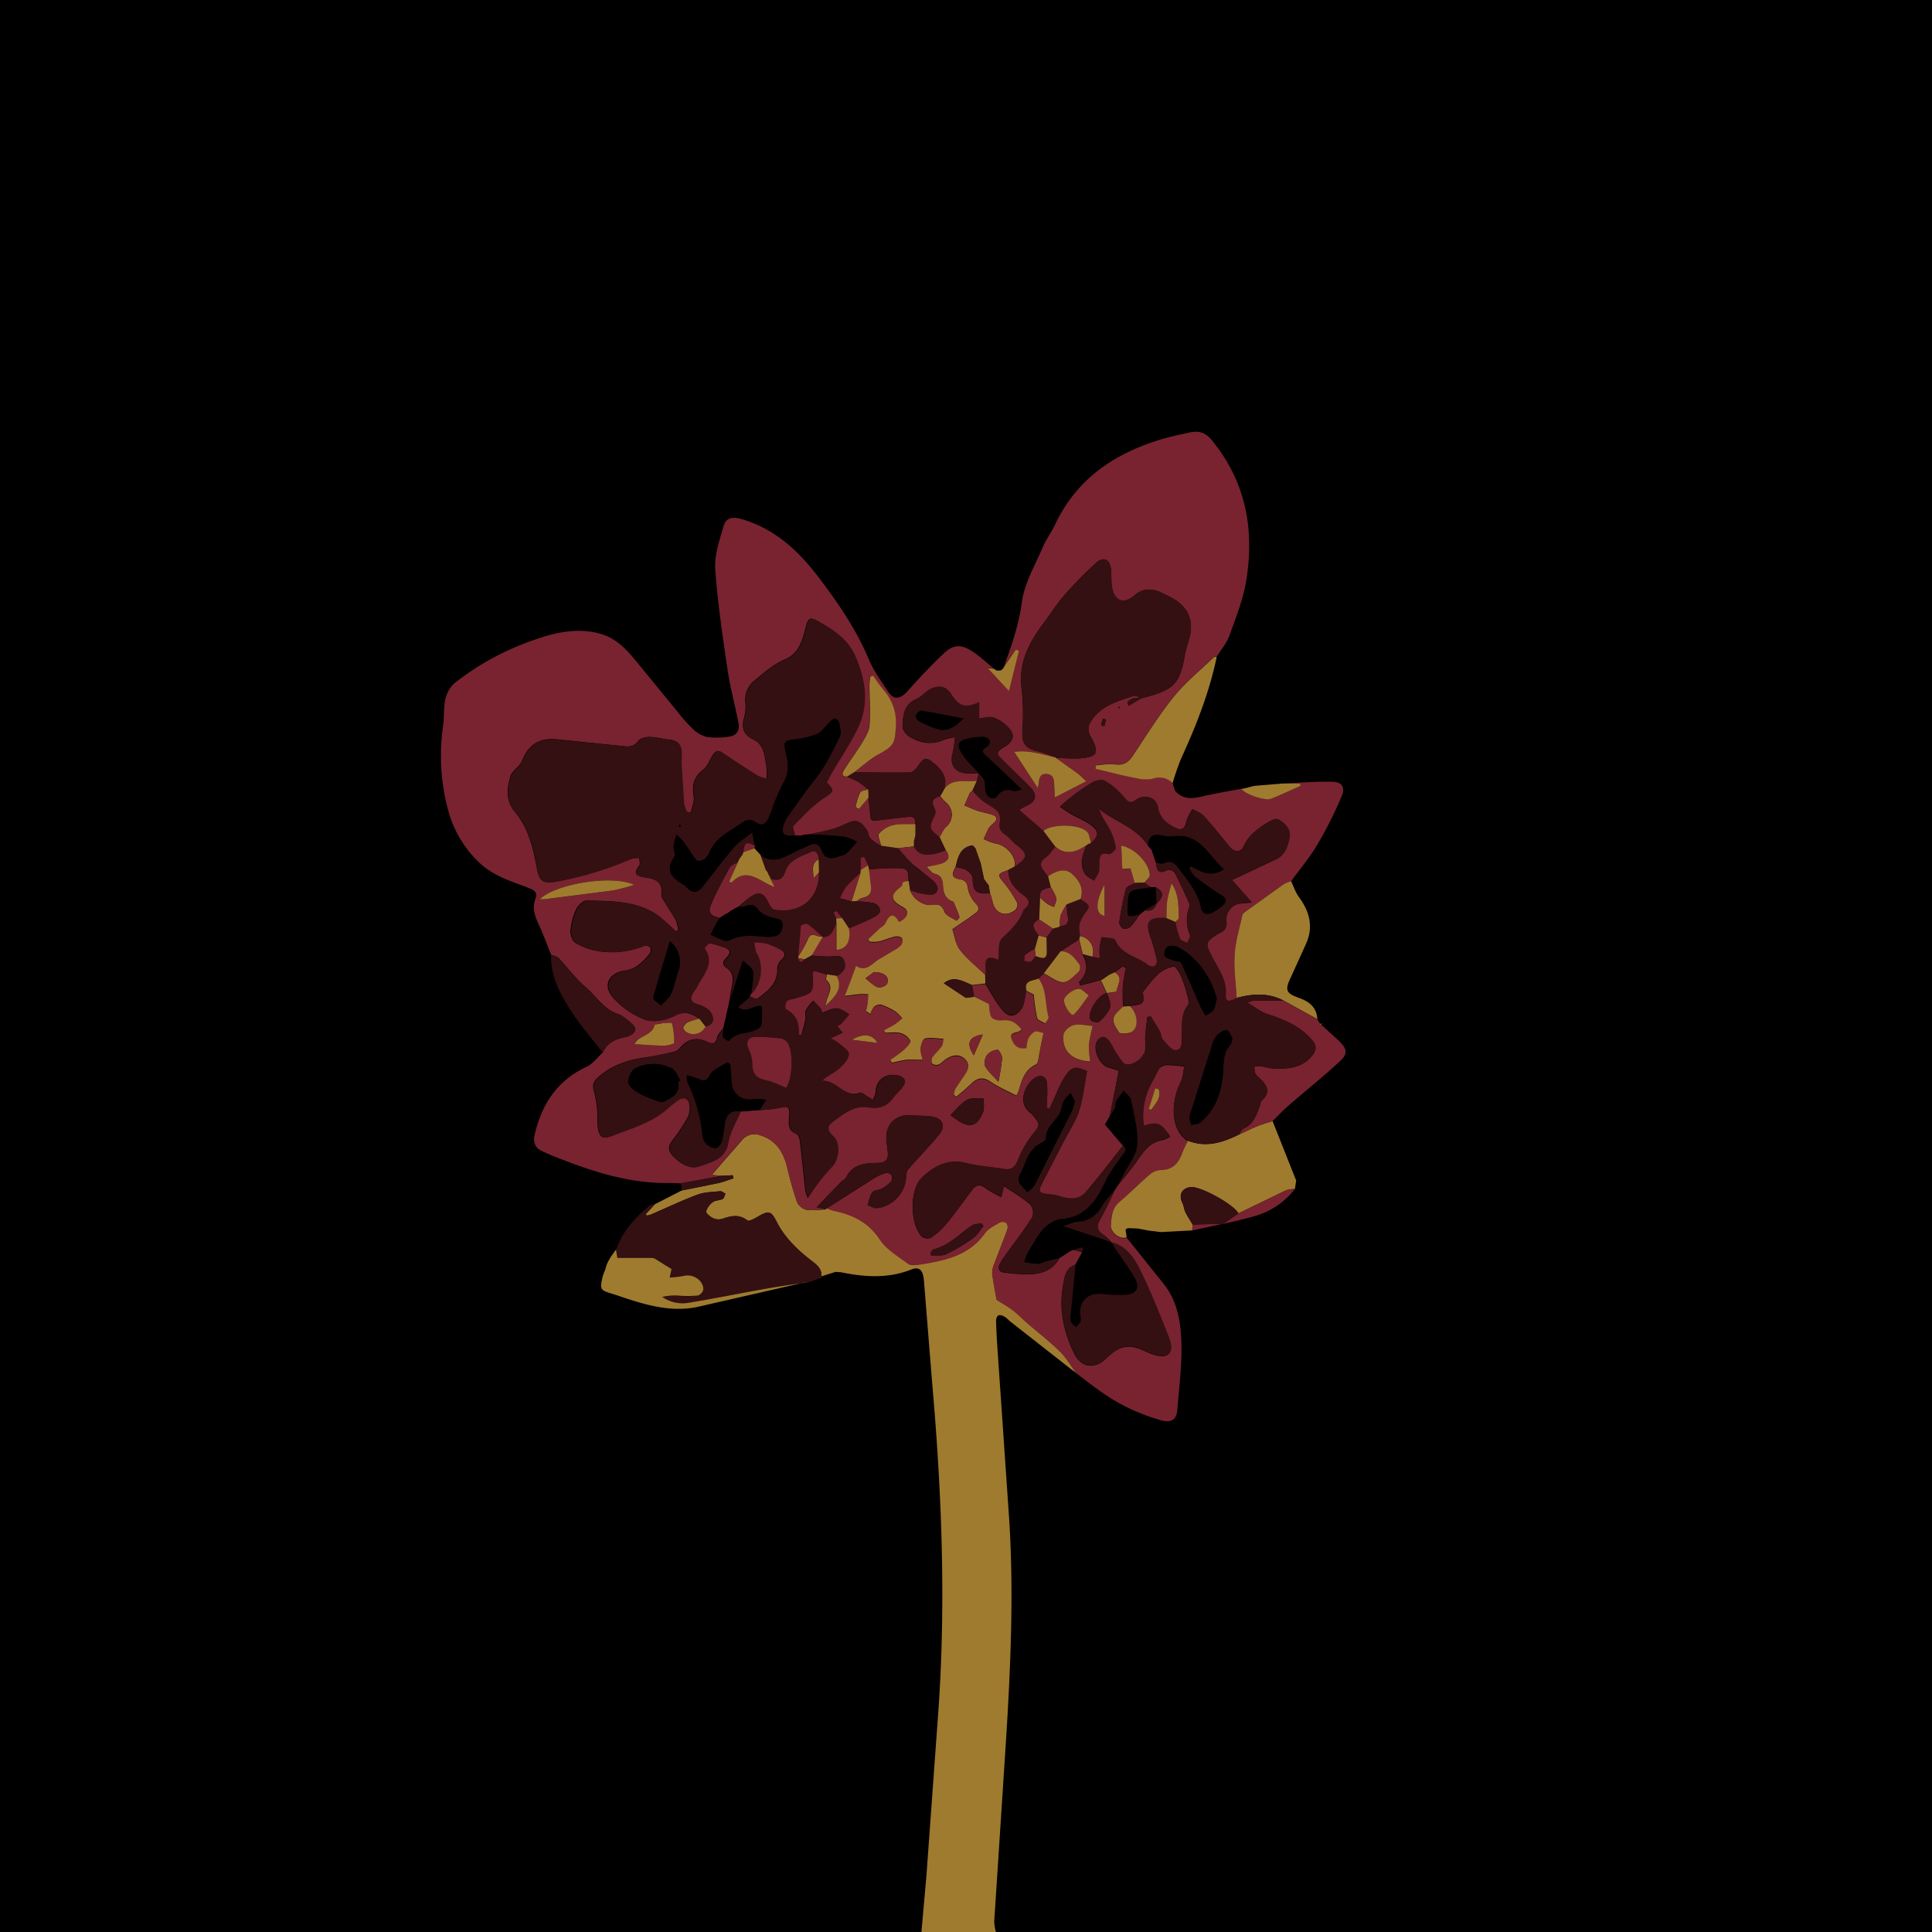 <svg xmlns="http://www.w3.org/2000/svg" viewBox="0 0 720 720" xmlns:v="https://vecta.io/nano"><style><![CDATA[.D{fill:#9f7b2f}.E{fill:#341012}.F{fill:#792330}]]></style><path d="M0 0h720v720H0z"/><path d="M401.08 511.55a.58.58 0 0 1-.52-.27l-.93-.66-23.15-18.15c-.64-.5-1.16-1.16-1.83-1.59-2.28-1.45-3.49-.88-3.43 1.8.1 4.16.4 8.32.68 12.47l4.26 62c1.63 26.71.49 53.41-1.16 80.08l-4.48 68.87a17.68 17.68 0 0 0 .64 4h-27.78l1.87-21 4.21-58.15c3.21-42.13 1.57-84.16-2.12-126.17l-3-37.35c-.31-4-1.61-5.56-4.75-4.31-8.71 3.45-17.44 2.8-26.28 1l-1.89-.14-5.95 1.88v.32h.53c.48-2.75-1-4.38-3.08-5.93-5.45-4.13-10.39-8.76-13.56-15-2-4-3-4.17-6.93-1.84-1.23.72-3.33 1.89-3.92 1.43-3.16-2.48-6.17-1.69-9.44-.58a4.85 4.85 0 0 1-3.37-.28c-1.09-.53-2.75-1.88-2.6-2.52a6.8 6.8 0 0 1 2.6-3.5c.94-.69 2.46-.55 3.55-1.1.56-.29.74-1.3 1.09-2-.67-.32-1.37-1-2-.91-2.85.29-5.85.31-8.48 1.29-5.9 2.21-11.6 4.94-17.39 7.43a8.69 8.69 0 0 1-1.47.33l-.37-.53 3.35-3.65 10.09-5.16 13.83-2.79c1.85-.41 3.63-1.14 5.45-1.73l-.28-1.16-3.84.2-4-.31 11.11-12.77a6.07 6.07 0 0 1 7.08-2c6 1.91 8.58 6.38 10 12.06a125.72 125.72 0 0 0 3.63 12.84 5.26 5.26 0 0 0 3.46 2.84c2.31.4 4.76 0 7.16-.12l.47-.51a22.4 22.4 0 0 0 2.57.9c7.11 1.46 13 4.28 17.31 10.83 2.41 3.68 6.77 6.13 10.43 8.91.85.64 2.47.56 3.67.4 2.84-.39 5.67-.92 8.46-1.57 6.57-1.55 12.34-4.28 16.43-10.09 1.3-1.83 3.7-3 5.74-4.16a2.55 2.55 0 0 1 2.45.35 3.05 3.05 0 0 1 .18 2.55c-1.53 4.23-3.24 8.39-4.81 12.61a8.34 8.34 0 0 0-.77 3.64c.46 3.64 1.21 7.24 1.64 9.7 2.52 1.63 4.48 2.71 6.23 4.07s3.58 3.24 5.41 4.82c4 3.48 8.23 6.73 12 10.44 2.35 2.3 4.02 5.27 6 7.94z" class="D"/><path d="M307.67 450.72c-2.4.08-4.85.52-7.16.12a5.26 5.26 0 0 1-3.46-2.84 125.72 125.72 0 0 1-3.71-12.84c-1.39-5.68-4-10.15-10-12.06a6.07 6.07 0 0 0-7.08 2l-11.11 12.77 4 .31-15.41 2.82-3.48-.12h-1.32c-14.17.09-27.39-4-40.38-9.13a68 68 0 0 1-7-3c-2.35-1.24-2.89-3.41-2.3-5.94 2.65-11.31 8.4-20.14 19.31-25.23 2.35-1.1 4.08-3.53 6.09-5.35 1.7-3.91 5.16-5.16 9-5.9a4 4 0 0 0 1-.37c2-1 3-2.45 1-4.27-1.67-1.51-3.48-3.19-5.54-3.89-5.37-1.81-8-6.7-11.95-10-3.71-3.16-6.64-7.23-10-10.79-.65-.67-1.85-.82-2.79-1.22-1.46-3.61-2.78-7.3-4.42-10.83-1.53-3.31-2.81-6.4-1.36-10.22 1-2.65-1.37-3.38-3.43-4.15-6-2.26-12.15-4.21-17.11-8.7a41.73 41.73 0 0 1-12.2-20.53 77.67 77.67 0 0 1-1.7-31c.42-3.2.1-6.54.8-9.66a11.48 11.48 0 0 1 3.38-6.08 101.12 101.12 0 0 1 30-16.24c8-2.85 16.39-4.58 24.78-2.08 5.79 1.73 9.83 6.18 13.55 10.85l14.64 17.86a64.32 64.32 0 0 0 5.71 6.49 12 12 0 0 0 5.36 3.14 27.86 27.86 0 0 0 8.25-.12c2.95-.34 4.14-2.36 3.57-5.22-1.29-6.45-3-12.83-4-19.33-1.84-12.56-3.76-25.14-4.64-37.79-.37-5.19 1.54-10.66 3-15.83 1-3.53 3.32-3.93 6.93-2.87 12.34 3.63 21.14 11.86 28.66 21.77 7.26 9.56 14 19.39 18.69 30.58 1.76 4.21 4.56 8 7.09 11.88 2.13 3.23 4.55 2.93 7.21-.05 4.3-4.83 8.73-9.56 13.41-14 3.77-3.59 6.64-3.68 11.11-.71 2.72 1.81 5.13 4.11 7.67 6.18l-2.26-.24 7.89 8.57 3.76-15.08-1.21-.41-4.42 6.54c2.91-7.88 5.59-15.67 6.75-24.2.95-7 4.88-13.57 7.71-20.24 1.26-3 3.24-5.59 4.61-8.51 8-17 22-26.51 39.4-31.77 3.64-1.1 7.39-1.9 11.12-2.67 3.15-.66 5.6.11 7.88 2.87 12.7 15.44 16 33.22 12.88 52.38-1.15 7-3.83 13.71-6.24 20.41-1 2.86-3.15 5.32-4.77 7.95-.35 0-.83-.13-1 .05-5.06 4.87-10.62 9.35-15 14.78-5.63 7-10.35 14.69-15.36 22.15-1.66 2.48-3.56 3.52-6.66 3.07-2.31-.34-4.75.23-7.13.39v1.27l15.29 3.52a13.82 13.82 0 0 0 6.16.15 6.82 6.82 0 0 1 7.26 1.66l.91 3v-.09c2.7 3.15 6 3.08 9.74 2.21 5-1.16 10.06-2 15.09-2.95 1 1.84 8.73 4.61 11 3.7 3.71-1.48 7.32-3.2 11-4.82-.05-.28-.09-.57-.14-.86h-6.74c6.21-.24 12.41-.74 18.61-.63 3.6.06 5 2 3.53 5.41a147.56 147.56 0 0 1-8.99 17.91c-2.86 4.84-6.53 9.21-9.85 13.79a13.32 13.32 0 0 0-2.77 1.14l-13.93 10c-.54.4-1.31.86-1.43 1.42-1.09 4.91-2.58 9.81-2.91 14.79-.34 5.35.45 10.77.75 16.16-1.77.9-4.39 2.32-4.14-1.11.4-5.61-2.75-9.63-5-14-2.71-5.24-2.75-5.71 2.5-8.95.69-.42 1.61-.68 2-1.28a3.88 3.88 0 0 0 .8-2.66c-.76-3.1 1.75-6.88 5-7.18l4.44-.4-7.42-8.36 2.47-1.16 13.74-6.46c3.54-1.59 4.59-4.76 5.22-8.07s-1.78-5.49-4.21-6.93c-.88-.53-3.08.6-4.37 1.44-3.37 2.2-6.59 4.51-8.37 8.48-1.12 2.51-3.57 2.45-5.31.35-3.17-3.82-6.25-7.73-9.58-11.42-1.1-1.21-2.86-1.83-4.32-2.72-.75 1.5-1.82 2.94-2.16 4.53-.67 3.12-2 3.76-4.85 2.21-3.06-1.65-5.22-3.56-5.88-7.39s-5.05-5-8.11-2.76c-2.24 1.65-3.16.72-4.68-1.15a26.38 26.38 0 0 0-6.94-5.9c-1.11-.66-3.44-.19-4.74.58a87.92 87.92 0 0 0-8.51 6c-1.22.92-2.31 2-3.46 3 1.36.92 2.67 1.91 4.08 2.72 2.54 1.46 5.37 2.52 7.68 4.28 3 2.27 2.74 3.94-.27 6.67a16.72 16.72 0 0 0-.81-3.52c-1.7-3.59-13.08-4.16-16.82-1.12l-9.07-7.81a24.27 24.27 0 0 1 2.17-1.26c4.51-1.93 5-4.39 1.46-7.8q-4.82-4.69-9.63-9.39c-2.65-2.6-2.65-3.1.64-5.08 2.59-1.55 4-3.77 2.19-6.25a14.72 14.72 0 0 0-6.1-4.57c-1.56-.65-3.7.11-5.59.24v-6c-5.07 2.31-7.49 1.7-10.42-3-1.86-3-4.51-3.31-7.21-2.17-2.13.9-3.72 3.1-5.85 4-4.67 2-4.9 6.12-5.08 10.12-.06 1.21 1.16 2.92 2.29 3.65 4.08 2.65 8.5 3.42 13.17 1.36a25 25 0 0 1 4.11-.95 54.12 54.12 0 0 1-.94 6.12c-1.08 4 .79 6.93 4.93 7.3a46 46 0 0 0 4.84 0v.07l-.71 2.71c-4.1.87-9-1.26-12.19 3.08 1.41-4.42-1-7.25-4.08-9.78-2.59-2.16-3.55-1.88-5.46.92-.77 1.13-2.06 2.67-3.14 2.7-7 .18-13.93 0-20.89-.06 3-2.24 5.78-4.88 9-6.64 5.76-3.12 6.17-4.13 6.49-10.48a18.26 18.26 0 0 0-4.8-13.8 60.24 60.24 0 0 1-3.64-5.1l-1.06.39a29.16 29.16 0 0 0-.35 3.21c0 5 .4 10 .06 14.9-.15 2.18-1.48 4.4-2.67 6.36-2.13 3.52-4.63 6.81-6.82 10.3-.61 1-1.29 2.6 1.15 2.45 1.55.73 3.17 1.36 4.64 2.24a30.18 30.18 0 0 1 3.24 2.57c-1.06.36-2.65.42-3.05 1.15a21.06 21.06 0 0 0-1.67 5.38 2.69 2.69 0 0 0 1.27.69c1.23-1.34 2.36-2.76 3.52-4.17.23 2 .54 4 .68 6.06.11 1.45 0 2.81 2.18 2.51 4.05-.55 8.12-1 12.18-1.42 2-.23 2.71.81 2.42 2.7-2.77.09-5.62-.18-8.28.41a10 10 0 0 0-5.26 3.18c-.63.77.44 2.94.74 4.48a19.89 19.89 0 0 1-3.86-2.63c-.81-.86-.81-2.43-1.54-3.41-1.4-1.91-2.94-3.95-5.84-2.86-2.16.82-4.22 1.94-6.43 2.59-2.93.86-6 1.4-9 2.08l-2.05.13-.92.33-2.41-.07c-.22-1.28-1.08-3.18-.55-3.72 3.54-3.61 7.05-7.4 11.21-10.18 3.72-2.49 4.26-2.69 1.18-5.88.66-1.27 1.32-2.61 2.07-3.91 3.33-5.77 7.22-11.29 9.9-17.35 3.86-8.76 2.24-17.68-1.52-26.14-2.53-5.7-7.5-9.11-12.74-12.15-4.11-2.38-4.48-2.15-5.74 2.62-1.2 4.54-2.36 8.91-7.64 11.15-4 1.7-7.52 4.74-10.93 7.58a9.23 9.23 0 0 0-3.62 8.88 15.69 15.69 0 0 1-.69 5.76c-.86 3.53.23 6 3.47 7.53 3 1.34 4 4 4.48 6.94.24 1.48.55 2.95.67 4.44a25.42 25.42 0 0 1-.15 3.25 14.11 14.11 0 0 1-3.29-1.08q-6.57-4.14-13-8.51c-1.86-1.27-2.87-.64-3.86 1.07-1.11 1.89-2 4.14-3.68 5.42-3.42 2.67-3.91 5.81-3.27 9.79.3 1.84-.66 3.89-1.05 5.84l-1.43-.07a11.33 11.33 0 0 1-1.18-3c-.39-4.81-.66-9.63-.9-14.45-.09-1.72.15-3.46 0-5.18-.19-2.7-1.7-4.12-4.46-4.38-2.52-.24-5-1-7.53-1-1.39 0-3.37.49-4.08 1.48-1.6 2.25-3.45 2.19-5.77 1.93l-23.74-2.44c-6.8-.9-11.24 1.4-13.8 7.89-.83 2.12-3.59 3.53-4.27 5.65-1.46 4.56-1.91 9.27 1.6 13.46 5.08 6.07 6.78 13.52 8.2 21 .89 4.73 2.18 5.83 6.81 5a128.28 128.28 0 0 0 28.07-8.45 12.26 12.26 0 0 1 3.25-.42c0 1 .45 2.27 0 2.85-2.76 3.5-.36 4 2.38 4.45 3.66.54 6.5 1.66 5.87 6.31-.13 1 .8 2.11 1.38 3.09 1.29 2.19 2.79 4.27 4 6.52a15.48 15.48 0 0 1 .88 3.74l-1.06.35a79.1 79.1 0 0 0-6.07-5.52c-8-6-17.62-5.62-26.94-5.94-1.31-.05-3.23 1.81-3.92 3.25a23.15 23.15 0 0 0-2.15 7.9c-.13 1.55.69 4 1.87 4.68a23.42 23.42 0 0 0 8.63 3.09 32.3 32.3 0 0 0 16.7-1.93 2.66 2.66 0 0 1 2.43.43 2.47 2.47 0 0 1-.09 2.41c-2.5 2.88-5 5.72-9.22 6.29-6 .81-8.46 5.55-4.52 10a30.25 30.25 0 0 0 12 8.33c3.16 1.12 7.84.14 11-1.53 3.83-2 6.26-.67 9.12 1.1a31.89 31.89 0 0 0-4.26 1.32 3.85 3.85 0 0 0-1.72 1.9c-.16.37.41 1.28.89 1.64a5 5 0 0 0 7.39-1.93c3.41-.82 3.11-3.4 1.84-5.35-.94-1.43-3-2.39-4.81-2.92-2.73-.82-3-2.18-1.7-4.34.41-.69 1-1.29 1.35-2 2.13-4.59 6.95-8.65 2.9-14.54-.08-.13 1.44-1.95 2.07-1.87a33.25 33.25 0 0 1 5.29 1.57c2.26.68 2.92 1.83 1.09 3.67-1.33 1.34-2 2.73-.07 4 2.63 1.74 2.53 4.12 2 6.75-.48 2.21-.8 4.46-1.19 6.69l-2 8.89c-.81 1.2-2.06 2.31-2.34 3.62-.54 2.49-2 2.38-3.57 1.61-4.14-2-7.49-1.16-10.37 2.35A4.46 4.46 0 0 1 251 392c-3.38.76-6.76 1.54-10.19 2-6.65.92-12.76 2.83-17.94 7.46-1.93 1.73-2.2 3-1.48 5.31a41.59 41.59 0 0 1 1.24 8c.18 1.71-.12 3.48.12 5.17.58 3.88 1.68 4.75 5.39 3.3 7.38-2.88 15.18-5 21.2-10.67a29.06 29.06 0 0 1 3.28-2.55c2-1.42 4-.77 4.31 1.67a8 8 0 0 1-.66 4.69 65.58 65.58 0 0 1-5.7 8.62c-1.69 2.15-1.65 3.94.17 5.81 2.72 2.78 6.25 5.12 9.85 3.83 4.34-1.57 9.63-2.52 10.73-8.92.68-4 3-7.65 4.57-11.47l7-.56a52.33 52.33 0 0 0 7.32-.76c3.57-.86 4.09-.59 3.86 3.06-.16 2.64-.64 5.34 2.79 6.65.72.28 1.17 1.92 1.29 3l1.94 17.91a20.12 20.12 0 0 0 .88 2.89c1.21-1.81 1.93-3.06 2.82-4.19a60.74 60.74 0 0 1 6-7.3c2.76-2.59 3.46-9 .55-11.58-1.92-1.68-2.4-3.59-.57-4.95 4.11-3 8.3-6.7 13.91-5.77 4 .65 6.73-.36 9-3.49.95-1.3 2.19-2.38 3.23-3.62 2.06-2.44 1.42-4.24-1.69-4.83-4.45-.86-7.82 1.93-7.92 6.39a9 9 0 0 1-1 2.73l-2.24-1.29c-.86-.48-2-1.56-2.56-1.34-5.93 2.27-8.8-4.89-14.37-4.39 2.1-2 4.55-3 6.46-4.63 1.62-1.4 3.43-3.43 3.62-5.34.12-1.26-2.39-2.86-3.84-4.19a17.49 17.49 0 0 0-3-1.69l4.5-2.08-1.9-2.55a6.61 6.61 0 0 0 1.4-.84c1.05-1.15 2-2.36 3.05-3.55-1.52-.78-3-2.13-4.57-2.17-1.79-.06-3.6 1-5.57 1.69a5.17 5.17 0 0 0-.52-1.61c-.83-1-1.79-1.95-2.7-2.92a18.16 18.16 0 0 0-2.72 3.42c-.44 1 0 2.31-.17 3.43-.38 2-1 3.92-1.47 5.88h-1.17c.26-4.26-.89-7.67-4.86-9.63-.32-.15-.18-2.22.37-2.89s1.87-.76 2.87-1c7.2-2.08 7.2-2.08 6.78-9.49 0-.17.25-.36.66-.91l4.69 1.47c-.07.74-.48 1.85-.14 2.16 2.3 2.18 1.22 4.39.34 6.66-.3.77-.47 1.6-.84 2.91 5.22-4.62 6.17-7.33 4.24-11.2 2.21-1.2 3.82-2.86 2.9-5.53s-3.19-1.86-5.28-1.75a58.21 58.21 0 0 1-6.84-.39l4.08-6.88c3.42 0 3.91-2.89 5.09-5.1v10c3.63-.22 5.52-3.16 4.64-8.1 3.54-1.6 7.31-2.86 10.55-4.93 2-1.29 1-4-1.47-4.59a46.7 46.7 0 0 0-6.17-.58 6.88 6.88 0 0 1 2.06-1.19c3.26-.52 3.68-2.52 3.13-5.3-.35-1.8-.4-3.65-.59-5.47 3.41-.15 6.83-.45 10.25-.4 4.28.06 4.55.47 4.54 4.86a6.1 6.1 0 0 0-2 .61c-.38.29-.25 1.27-.63 1.55-3.95 2.93-4.5 5 .59 7.7 2.72 1.45 1.77 4.18-1.5 5.54-1.87-3.49-3.45-3-5 .42-.44 1-1.67 1.55-2.52 2.34l-3.85 3.64.35.93a16 16 0 0 0 3.53-.05c2-.48 3.92-1.37 5.93-1.82a3.15 3.15 0 0 1 2.68.54 2.93 2.93 0 0 1-.32 2.67 9.36 9.36 0 0 1-2.76 2l-5.52 3.29c-2.61 1.58-4.69 4.85-8.49 2.41l-1.95 5.3-2.26 5.9c2.42-.3 3.94-.54 5.47-.66 1.08-.08 2.18 0 3.27 0-.06 1.1-.07 2.21-.2 3.29s-.39 2-.59 3l1.57 1.11a9 9 0 0 1 1.44-2.72 3.26 3.26 0 0 1 2.64-.76 25.15 25.15 0 0 1 5.28 2.54 15.51 15.51 0 0 1 2.55 2.57 32.69 32.69 0 0 1-2.78 2.23c-1.29.82-2.68 1.48-4 2.21l.41.91c1.93 0 4-.37 5.75.12a5.9 5.9 0 0 1 3.65 2.89c.29.73-1.42 2.49-2.51 3.47a55.42 55.42 0 0 1-4.94 3.62l.58 1.11a47.82 47.82 0 0 1 5.23-1.13c1.84-.19 3.72 0 6.19 0-.25-1.21-.9-2.73-.77-4.17s.88-3.61 1.71-3.78c2.16-.46 4.52 0 6.81.11-.18.93-.09 2-.58 2.75-1.05 1.51-2.51 2.73-3.56 4.24a2.43 2.43 0 0 0 0 2.31 2.7 2.7 0 0 0 2.42.26c1.12-.52 1.95-1.63 3.05-2.25 2.27-1.29 4.75-1.66 6.74.3s1 4.25-.37 6.27c-1.12 1.62-2.27 3.22-3.28 4.9a7.37 7.37 0 0 0-.53 2.09l.89.78c1.82-1.59 3.7-3.1 5.43-4.77 2.25-2.19 4.35-2.92 7.31-.91s6.37 3.46 9.68 5.2a13.12 13.12 0 0 0 .74-1.52c1.2-4 2.18-8.1 6.57-10.07.5-.23.73-1.3.89-2 .43-2.06.75-4.14 1.14-6.21.23-1.17.5-2.33.76-3.49-1.1-.22-2.41-.9-3.25-.53a6.18 6.18 0 0 0-2.5 2.8 11.72 11.72 0 0 0-.62 3.34c-2.81.47-4.28-.58-5.34-2.94-1.72-3.84 3-2.22 3.39-4.19-2.57-3-4.11-3.48-7.65-3.19-1.16.1-3-.47-3.48-1.31-.76-1.48-.67-3.41-.89-4.81l-5.52-2.74-.79-4.37 5-.59c2 3.24 3.78 6.74 6.23 9.65s4.67 2.87 7 0c1.39-1.7 1.36-4.57 2-6.92l2.68 1.37a69.54 69.54 0 0 0 1.26 8.74c.23.89 2 1.37 3 2 .43-.82 1.41-1.8 1.22-2.44-1.36-4.73-.55-10-3.71-14.27l2-2c2.41 1.2 4.82 3.3 7.25 3.32 1.95 0 4-2.35 5.83-3.92a2.75 2.75 0 0 0 .21-2.72c-1.8-2.34-3.58-4.9-7.06-4.9l6.95-4.43 1.34 5.49c2 3.7 2 7.15-1.24 10.23-.08.07.09.42.34 1.42l4.47-1.15 3.09-.88q1.15 2.44 2.32 4.89c-3.11.49-7.42 7.31-6 9.94.35.66 2.64 1.14 3.24.67a17.58 17.58 0 0 0 3.81-4.57 4.32 4.32 0 0 0 .16-2.84 18.62 18.62 0 0 0-1.15-3.18c1.25-.25 3.52-.36 3.58-.77.3-2.32 2.66-5.06-.75-7l3.28-2.31 1 .73a62.84 62.84 0 0 0-1.12 6.63c-.17 2.55 0 5.13.08 7.7a34.27 34.27 0 0 0-2.72 2.67c-2.15 2.62 0 4.89 1.09 6.93.36.65 2.94.56 4.25.1 3.26-1.14 3.1-6.67-.16-9.88 2.51-.63 6.34.14 4.86-4.72-.15-.49.74-1.36 1.25-2a37.08 37.08 0 0 1 4.66-5.31 12 12 0 0 1 5.64-2.72c.78-.11 2.18 2.29 2.81 3.75a59.7 59.7 0 0 1 2.42 7.58c.26 1 .58 2.37.1 3-2.87 3.65-2.11 7.88-2.28 12-.08 2 .19 4.95-2.43 4.91-1.57 0-3.26-2.31-4.62-3.83-.71-.8-.68-2.2-1.23-3.2-1-1.92-2.25-3.76-3.4-5.63l-1.25.31c-.25 2.45-.57 4.89-.73 7.35-.11 1.6.21 3.24 0 4.82-.35 2.64-4 5.81-7.06 5.49-1.31-.14-2.52-2.42-3.55-3.89s-1.79-3.52-3-5-3-1.87-4.29.08c-1.91 3 .92 9.13 4.38 9.95 1.5.36 3 .93 3.64 1.15l-3.34 16.92-1.77 3.12 6.69 7.88c-4.63 5.84-9.13 11.79-14 17.45-2.24 2.61-5.5 2.59-8.71 1.68a23.21 23.21 0 0 0-4.69-1c-4.06-.29-4.43-.87-2.48-4.65l7.81-15.06c1.94-3.76 4.41-7.35 5.68-11.33 1.52-4.73 2-9.8 3-14.83-4.27-2-5.74-1.83-8.3 2.07-1.76 2.66-2.86 5.76-4.24 8.67-.49 1-.94 2.11-1.41 3.17l-1-.21v-3.17a37.87 37.87 0 0 0 0-6.21c-.39-2.46-2.36-3.18-4.39-1.92-3.8 2.36-6.84 9.64-1.67 13.17a12.54 12.54 0 0 1 2 2.37c1.5 1.77.92 2.86-.54 4.65a39.28 39.28 0 0 0-6.07 10.16c-1.15 2.89-2.33 4.24-5.5 3.69-4.55-.79-9.25-1-13.7-2.14-6.91-1.79-12.23 1-16.79 5.41s-4.46 17.11 0 21.89a3.54 3.54 0 0 0 3.39.49 28.47 28.47 0 0 0 5.87-5.3c3.29-4 6.3-8.23 9.39-12.39 1.5-2 3-2.53 5.19-.78a41.91 41.91 0 0 0 5.83 3.31l1-4.09c3.58 2.44 7 4.39 9.85 6.91a4.86 4.86 0 0 1 .66 4.66c-3 4.71-6.4 9.12-9.64 13.65a29 29 0 0 0-2.47 3.76c-.86 1.73-.23 3 1.75 3.2a72.58 72.58 0 0 0 8.17.68c5.05 0 9.68-1.1 12.34-6.07h0l4.24-2.73 1.13-.34 3.13.9-2.56 4.63c-3.74 1.29-4.06 4.7-4.61 7.8-1.61 9 .27 17.41 4.27 25.5 2.15 4.34 6.39 5.63 10.37 2.86 1.12-.79 2.09-1.81 3.14-2.72 4-3.53 7.76-3.62 12.63-1.28 2.53 1.22 6.32 2.62 8.28 1.57 2.77-1.49 1.23-5.35.19-7.94-3.25-8.13-6.47-16.31-10.39-24.13-2.16-4.3-5.07-8.61-10.44-9.89h0a15.78 15.78 0 0 0-2.61-2.62c-2.61-1.62-3.32-3.27-1.53-6.18a119.16 119.16 0 0 0 5.3-10.68l.85-1.33c2.74-3.49 5.69-6.85 8.18-10.52 2.28-3.37 4.66-6.28 9-6.91a11.12 11.12 0 0 0 2.68-1.22c-3.57-5.12-4.74-5.61-9.84-4a25.75 25.75 0 0 1 2.82-15.86c1-1.75 1.84-3.54 2.76-5.32a4 4 0 0 1 3.27-1.52 60.29 60.29 0 0 1 6.27.55c-.42 1.92-.46 4-1.33 5.72-3.51 6.82-4.23 17.64 2.6 22.06-.68 1.45-1.46 2.86-2 4.35-1.35 3.72-3.33 6.48-7.82 6.58a7.06 7.06 0 0 0-4.14 1.49c-4 3.39-7.67 7.13-11.66 10.53-2.7 2.31-2.8 5.4-3.07 8.44-.24 2.87 3.6 5.71 5.91 4.55l14 17.47c5 6.39 6.21 14.16 6.43 21.8.23 8.37-.86 16.8-1.55 25.19-.27 3.3-2.25 4.62-5.64 3.72a71.5 71.5 0 0 1-23-10.9c-3.09-2.18-6.06-4.52-9.08-6.79-2-2.67-3.65-5.64-6-7.94-3.78-3.71-8-7-12-10.44-1.83-1.58-3.51-3.34-5.41-4.82s-3.71-2.44-6.23-4.07c-.43-2.46-1.18-6.06-1.64-9.7a8.34 8.34 0 0 1 .77-3.64l4.81-12.61a3.05 3.05 0 0 0-.18-2.55 2.55 2.55 0 0 0-2.45-.35c-2 1.2-4.44 2.33-5.74 4.16-4.09 5.81-9.86 8.54-16.43 10.09-2.79.65-5.62 1.18-8.46 1.57-1.2.16-2.82.24-3.67-.4-3.66-2.78-8-5.23-10.43-8.91-4.27-6.55-10.2-9.37-17.31-10.83a22.4 22.4 0 0 1-2.57-.9l17.45-11.1a18.47 18.47 0 0 1 4.49-2.06 2.34 2.34 0 0 1 2.11.58 2.79 2.79 0 0 1 0 2.53 13 13 0 0 1-3.52 2.65c-1.09.6-2.84.53-3.46 1.37-1 1.34-1.25 3.19-1.82 4.82 1.21.39 2.49 1.25 3.61 1.08a12.36 12.36 0 0 0 10.77-12 4.17 4.17 0 0 1 .77-2.47c3.76-4.3 7.77-8.39 11.41-12.8 2.84-3.44 1.41-6.41-3.1-6.93-2.18-.25-4.4-.14-6.57-.4-6.08-.73-10.4 3.27-9.87 9.28.12 1.39.3 2.77.48 4.14.38 2.87-.62 4.28-3.75 4.34-4.66.08-9.35.38-11.79 5.48-.32.67-1.27 1-1.83 1.57l-9.12 9.46zm117.66-190.48c12.41-3.1 14.13-5.37 16.08-15.23a46.66 46.66 0 0 1 1.41-5.71c2.58-7.78.21-13.48-7.21-17.06l-2.8-1.38c-3.65-1.68-6.95-1.74-10.25 1.16-3.75 3.29-7.26 1.9-8.13-3.06-.4-2.25-.16-4.62-.42-6.91-.42-3.61-2.78-4.77-5.47-2.34a148.45 148.45 0 0 0-11.92 12.14c-2.87 3.28-5.18 7-7.81 10.52-5.25 7-9.14 14.31-8.15 23.53a87 87 0 0 1 .39 15.47c-.41 5.61.71 7.57 6.25 8.76a45.56 45.56 0 0 1 6.05 2.17c-5.18-1.19-10.32-3-15.34-2l8.68 13.29a9.26 9.26 0 0 0 .38-1.37c.2-1.88.33-4 2.93-3.79s2.9 2.18 2.87 4.3c0 1.2.1 2.4.2 4.45l11.69-6a33.42 33.42 0 0 0-2.85-2.72l-8.36-6c3.28 0 6.61.44 9.85.06 5.48-.63 6.08-2 3.68-6.94a10.62 10.62 0 0 1-1.23-2.45 5.43 5.43 0 0 1 .1-3.23c3.45-6.66 10.17-8.41 16.54-10.57.76-.25 1.88.57 2.84.9-2.07-.25-4-.13-5.23 1.64l.57 1.15zm-224.19 74.87a19.62 19.62 0 0 0 2 0l25.34-3.26a73.48 73.48 0 0 0 7.84-2.07c-7.9-3.87-29.11-.52-35.18 5.33zm206.09 47.22c-2.19-.14-4.72-.8-7-.3-1.54.34-3.72 2.19-3.89 3.58-.72 5.94 3.14 9.72 9.94 9.95a38 38 0 0 1-.52-6 56.08 56.08 0 0 1 1.47-7.23zm-53 33.21c6.43 5.33 9.75 5 12.16-1.18.58-1.49.13-3.37.15-5.08-2.06.15-4.46-.31-6.1.6-2.34 1.3-4.08 3.61-6.25 5.66zM244 381.84c-1 4.33-5.91 4-7.53 7.29 3.75.21 7.4.52 11.05.55 1.31 0 3.73-.65 3.75-1.07a28.5 28.5 0 0 0-.86-7.34c-.05-.24-2.33 0-3.57.07-1.07.09-2.08.35-2.84.5zm102.82 84.92l.18 1.14c1.88-.13 4 .26 5.6-.49a68.71 68.71 0 0 0 10.07-6c1.56-1.1 2.57-3 3.83-4.48l-.65-1.07c-1.21.26-2.62.21-3.59.85-4.62 3-8.39 7.37-14 8.78-.63.14-1.02.84-1.49 1.27zm59-95.84c-1.7-1.22-2.49-2.24-3.41-2.37-2.09-.28-5.72 2.49-5.84 4.11-.14 2.11 2.75 6.28 3.58 5.5 1.99-1.89 3.46-4.37 5.64-7.24zm-88.33 16.54l9.55 1.23c-1.92-3.31-5.04-3.76-9.58-1.23zm114.29 18.39l-1.16-.28-2.44 7.69 1 .29c1.44-2.36 3.82-4.45 2.57-7.7zm-21.4-135.56l1.18.33.63-2.46a10.59 10.59 0 0 0-1.18-.26c-.29.78-.46 1.59-.66 2.39zm6.74-6.3a4 4 0 0 0 .16-.49s-.2-.14-.25-.11a2.64 2.64 0 0 0-.4.35z" class="F"/><path d="M244 448.85l-3.35 3.65.37.53a8.69 8.69 0 0 0 1.52-.39c5.79-2.49 11.49-5.22 17.39-7.43 2.63-1 5.63-1 8.48-1.29.63-.06 1.33.59 2 .91-.35.68-.53 1.69-1.09 2-1.09.55-2.61.41-3.55 1.1a6.8 6.8 0 0 0-2.6 3.5c-.15.64 1.51 2 2.6 2.52a4.85 4.85 0 0 0 3.37.28c3.27-1.11 6.28-1.9 9.44.58.59.46 2.69-.71 3.92-1.43 4-2.33 4.89-2.16 6.93 1.84 3.17 6.23 8.11 10.86 13.56 15 2 1.55 3.56 3.18 3.08 5.93l-4.52 1.68-16.73 2.62-28.16 5.11a13.3 13.3 0 0 1-9.83-2.17 21.26 21.26 0 0 1 6.52-.45 44.06 44.06 0 0 0 6.8-.07 3.1 3.1 0 0 0 2-2.24c.06-3.44-3.88-6-7.29-5.08a38.27 38.27 0 0 1-5.25.61l.69-3.14-5.62-3.51a3.5 3.5 0 0 0-1.56-.64h-13l-.52-3.13c2.37-6.81 7-11.89 12.45-16.37.43-.44 1.25-.37 1.95-.52z" class="E"/><path d="M419.89 461.06c-2.31 1.16-6.15-1.68-5.91-4.55.27-3 .37-6.13 3.07-8.44 4-3.4 7.67-7.14 11.66-10.53a7.06 7.06 0 0 1 4.14-1.49c4.49-.1 6.47-2.86 7.82-6.58.55-1.49 1.33-2.9 2-4.35 6.79 2.69 13 .72 19.1-2.33 2.25-1 4.47-2.16 6.77-3.09 1.85-.75 3.8-1.28 5.71-1.9q4.41 11.1 8.81 22.2v-.09l-.5 3.2a10.92 10.92 0 0 0-3.23.46l-17.8 8.62c-1.8-3.35-14.07-10.13-17.75-9.8-3.28.3-4.64 2.94-3.15 5.86.56 1.09.61 2.43 1.15 3.53.77 1.58 1.78 3.05 2.69 4.57l-.17 2.19-11.62.62h0l-4.42-.53-4.28-.81-3.69-.13-.82.48c.11.96.27 1.93.42 2.89zm40.97-89.15c-.3-5.39-1.09-10.81-.75-16.16.33-5 1.82-9.88 2.91-14.79.12-.56.89-1 1.43-1.42l13.93-10a13.32 13.32 0 0 1 2.77-1.14c.94 1.95 1.61 4.09 2.86 5.81 4 5.43 5.59 11.11 2.7 17.54l-5.72 12.62c-2.16 4.51-1.78 5.81 2.95 7.46 3.92 1.36 6.74 3.51 7 8l-12.66-7c-5.67-2.93-11.51-2.52-17.42-.92zM437 291.85a6.82 6.82 0 0 0-7.26-1.66 13.82 13.82 0 0 1-6.16-.15c-5.13-1-10.2-2.33-15.29-3.52v-1.27c2.38-.16 4.82-.73 7.13-.39 3.1.45 5-.59 6.66-3.07 5-7.46 9.73-15.17 15.36-22.15 4.38-5.43 9.94-9.91 15-14.78.18-.18.66 0 1-.05-2.77 13.25-7.69 25.73-13.33 38a93.26 93.26 0 0 0-3.11 9.04z" class="D"/><path d="M478.26 372.9l12.66 7 1.29 2a1.33 1.33 0 0 1-.18-.31l6.91 6.26c3.09 3 3.46 4.8.46 7.59-6.21 5.76-12.84 11.05-19.24 16.61-2.06 1.79-3.94 3.82-5.9 5.73-1.91.62-3.86 1.15-5.71 1.9-2.3.93-4.52 2.05-6.77 3.09.52-.74.88-1.84 1.58-2.14 3.61-1.57 4.78-4.82 6-8.09.32-.86.41-2 1-2.54 3.48-3.21 1.59-5.68-.92-8.15a7.08 7.08 0 0 1-1.62-1.77 8.88 8.88 0 0 1-.36-2.55 9.63 9.63 0 0 1 2.25-.21c1.59.22 3.16.82 4.75.88 5.53.22 10.9-.12 14.71-5 1.64-2.12 1.39-3.79-.37-5.8-4.42-5-10.2-7.46-16.38-9.45-2.45-.78-4.58-2.52-7.53-4.21a10.82 10.82 0 0 1 2.29-.88l11.08.04z" class="F"/><path d="M229.57 465.68l.52 3.13h13a3.5 3.5 0 0 1 1.56.64l5.62 3.51-.69 3.14a38.27 38.27 0 0 0 5.25-.61c3.41-.88 7.35 1.64 7.29 5.08a3.1 3.1 0 0 1-2 2.24 44.06 44.06 0 0 1-6.8.07 21.26 21.26 0 0 0-6.52.45 13.3 13.3 0 0 0 9.83 2.17c9.41-1.54 18.76-3.45 28.16-5.11 5.56-1 11.16-1.77 16.73-2.62-.8.12-1.59.14-2.35.31l-39.4 9c-9.95 2.05-19.45-.85-28.8-4-.65-.22-1.3-.47-2-.67-5.55-1.66-5.55-1.66-4.26-7.16l.15-.06-.08-.15.76-1.8.43-1.6a.84.84 0 0 0 .18-.52l.71-1.43a.74.74 0 0 0 .26-.43l.74-1.22.58-.8.86-1.24a.48.48 0 0 0 .27-.32z" class="D"/><path d="M205.36 355.84c.94.4 2.14.55 2.79 1.22 3.39 3.56 6.32 7.63 10 10.79 3.95 3.35 6.58 8.24 11.95 10 2.06.7 3.87 2.38 5.54 3.89 2 1.82.93 3.25-1 4.27a4 4 0 0 1-1 .37c-3.79.74-7.25 2-9 5.9-3.67-4.72-7.62-9.25-10.94-14.21-4.43-6.67-8.57-13.67-8.34-22.23z" class="E"/><path d="M461.52 452.19l17.8-8.62a10.92 10.92 0 0 1 3.23-.46 28.65 28.65 0 0 1-14.28 9.89c-4.07 1.24-8.25 2.11-12.38 3.15h0z" class="F"/><path d="M477.81 292h6.74l.14.86c-3.65 1.62-7.26 3.34-11 4.82-2.28.91-10.05-1.86-11-3.7l1.29-.21 3.34-.88zm-103.68-43.41l4.42-6.54 1.21.41-3.76 15.08-7.89-8.54 2.26.24h.06l.92.63h1.58l1-.77a.64.64 0 0 1 .2-.51z" class="D"/><path d="M253.74 441l15.47-2.83 3.84-.2.28 1.16-5.45 1.73c-4.59 1-9.22 1.87-13.83 2.79-.05-.85-.21-1.73-.31-2.65z" class="E"/><path d="M444.29 458.54l.17-2.19 11.41-.29h0zm-20.36-.72l4.28.81zm43.41-164.93l-3.34.88zm-47.92 165.28l.82-.48z" class="F"/><path d="M227.89 468.09l-.74 1.22zm1.44-2.04l-.86 1.24zM248.94 441h1.32zm-22.05 28.74l-.71 1.43.71-1.43zm-.89 1.95l-.43 1.6.43-1.6zm85.45 2.22l1.89.14z" class="E"/><path d="M399.63,510.62l.93.66Z" class="F"/><path d="M492,381.61a1.33,1.33,0,0,0,.18.31l.65-.56Z" class="D"/><path d="M483.05 439.91v.09-.09zm-111.7-190.06l-.92-.63z" class="F"/><path d="M224.81 475.09l.08.15-.15.06.07-.21z" class="E"/><path d="M432.63,459.16h0Z" class="F"/><path d="M437.88 294.72l.04.09.11-.13-.15.04z" class="D"/><path d="M373.9,249.05l-1,.77Z" class="F"/><path d="M301.7 310.93l9-2.08c2.21-.65 4.27-1.77 6.43-2.59 2.9-1.09 4.44.95 5.84 2.86.73 1 .73 2.55 1.54 3.41a19.89 19.89 0 0 0 3.86 2.63l6.39.94 5.73 6.35c2.08 1.93 4.7 3.67 7 5.58 1.66 1.38 2.85 3.46.91 5-1.1.86-3.48.24-5.25 0a22.46 22.46 0 0 1-4-1.26l-.49-3.38c0-4.39-.26-4.8-4.54-4.86-3.42-.05-6.84.25-10.25.4l-.37-1.44c-.49-1-1-2-1.45-3.06l-1.32.21v4.63 1c-1.83 1.8-3.78 3.5-5.43 5.45a22.69 22.69 0 0 0-2.23 4.13l4.3 1.17 1.92-.09a46.7 46.7 0 0 1 6.17.58c2.51.55 3.49 3.3 1.47 4.59-3.24 2.07-7 3.33-10.55 4.93l-2.51-3.78-2.1-2.67-1 .7.91 2.05.09 1.78c-1.18 2.21-1.67 5.12-5.09 5.11h0c-1.85-1.6-3.61-3.32-5.6-4.73a3 3 0 0 0-2.46.64c-.48 3.77-.73 7.57-1 11.37v.76c.55 2.1 1.45 1.46 2.42.31l2.58-1.46a60.74 60.74 0 0 0 6.85.38c2.09-.11 4.36-.92 5.28 1.75s-.69 4.33-2.89 5.53l-3.61-.53-4.69-1.47c-.41.55-.67.74-.66.91.42 7.41.42 7.41-6.78 9.49-1 .28-2.32.36-2.87 1s-.69 2.74-.37 2.89c4 2 5.12 5.37 4.86 9.63h1.17c.5-2 1.09-3.9 1.47-5.88.21-1.12-.27-2.47.17-3.43a18.16 18.16 0 0 1 2.72-3.42c.91 1 1.87 1.89 2.7 2.92a5.17 5.17 0 0 1 .52 1.61c2-.65 3.78-1.75 5.57-1.69 1.54 0 3 1.39 4.57 2.17-1 1.19-2 2.4-3.05 3.55a6.61 6.61 0 0 1-1.4.84l1.9 2.55-4.5 2.08a17.49 17.49 0 0 1 3 1.69c1.45 1.33 4 2.93 3.84 4.19-.19 1.91-2 3.94-3.62 5.34-1.91 1.64-4.36 2.65-6.46 4.63 5.57-.5 8.44 6.66 14.37 4.39.6-.22 1.7.86 2.56 1.34l2.24 1.29a9 9 0 0 0 1-2.73c.1-4.46 3.47-7.25 7.92-6.39 3.11.59 3.75 2.39 1.69 4.83-1 1.24-2.28 2.32-3.23 3.62-2.29 3.13-5.06 4.14-9 3.49-5.61-.93-9.8 2.73-13.91 5.77-1.83 1.36-1.35 3.27.57 4.95 2.91 2.57 2.21 9-.55 11.58a60.74 60.74 0 0 0-6 7.3c-.89 1.13-1.61 2.38-2.82 4.19a20.12 20.12 0 0 1-.88-2.89l-1.94-17.91c-.12-1.07-.57-2.71-1.29-3-3.43-1.31-2.95-4-2.79-6.65.23-3.65-.29-3.92-3.86-3.06a52.33 52.33 0 0 1-7.32.76l2.46-3.8a20 20 0 0 0-4.25-.28c-5 .86-8.53-1.93-8.7-7-.07-2-.27-4-.41-6l-1.07-.69c-2.21 1.51-5.24 2.55-6.4 4.64-1.29 2.31-2.15 2.47-4.17 1.58-1.33-.59-2.77-.94-4.39-1.47a9.64 9.64 0 0 0-.09 1.8 7.88 7.88 0 0 0 .54 1.64 54.87 54.87 0 0 1 5.24 18.84 5.69 5.69 0 0 0 1.49 3.39 5.08 5.08 0 0 0 3.51 1.52c.85-.1 1.92-1.57 2.22-2.62a51.49 51.49 0 0 0 1.06-6.48c.52-3.42 2.29-5.21 5.94-4.51-1.58 3.82-3.89 7.5-4.57 11.47-1.1 6.4-6.39 7.35-10.73 8.92-3.6 1.29-7.13-1.05-9.85-3.83-1.82-1.87-1.86-3.66-.17-5.81a65.58 65.58 0 0 0 5.7-8.62 8 8 0 0 0 .66-4.69c-.32-2.44-2.27-3.09-4.31-1.67a29.06 29.06 0 0 0-3.28 2.55c-6 5.64-13.82 7.79-21.2 10.67-3.71 1.45-4.81.58-5.39-3.3-.24-1.69.06-3.46-.12-5.17a41.59 41.59 0 0 0-1.24-8c-.72-2.33-.45-3.58 1.48-5.31 5.18-4.63 11.29-6.54 17.94-7.46 3.43-.48 6.81-1.26 10.19-2a4.46 4.46 0 0 0 2.32-1.32c2.88-3.51 6.23-4.34 10.37-2.35 1.59.77 3 .88 3.57-1.61.28-1.31 1.53-2.42 2.34-3.62-.11 1.15-.52 2.39-.22 3.42.2.65 2.07 1.48 2.13 1.4 2.42-3.14 6.26-2.66 9.42-3.86 1.06-.4 2.53-1.35 2.67-2.23a41.84 41.84 0 0 0 .13-6.89c-3.28-.35-5.57 2.91-8.82.35l4.51-3.9c1 .28 2.41 1.12 2.93.73 3.81-2.82 7.66-5.69 7.3-11.34a4.89 4.89 0 0 1 1.63-3.12c1.73-1.66 1.24-2.86-.54-3.79a29.19 29.19 0 0 0-5.42-2.27 19 19 0 0 0-4.22-.27c.3 1.38.27 2.95 1 4.09 2.75 4.53 1.68 11.88-2.46 15.4.2-1.23.47-2.46.58-3.69.16-1.82.72-3.82.15-5.4s-2.32-2.46-3.55-3.66c-.46 1.3-1 2.59-1.37 3.9l-3.79 12.24c.39-2.23.71-4.48 1.19-6.69.56-2.63.66-5-2-6.75-1.93-1.26-1.26-2.65.07-4 1.83-1.84 1.17-3-1.09-3.67a33.25 33.25 0 0 0-5.29-1.57c-.63-.08-2.15 1.74-2.07 1.87 4.05 5.89-.77 9.95-2.9 14.54-.34.72-.94 1.32-1.35 2-1.28 2.16-1 3.52 1.7 4.34 1.77.53 3.87 1.49 4.81 2.92 1.27 1.95 1.57 4.53-1.84 5.35l-2.3-2.93c-2.86-1.77-5.29-3.14-9.12-1.1-3.14 1.67-7.82 2.65-11 1.53a30.25 30.25 0 0 1-12-8.33c-3.94-4.44-1.48-9.18 4.52-10 4.18-.57 6.72-3.41 9.22-6.29a2.47 2.47 0 0 0 .09-2.41 2.66 2.66 0 0 0-2.43-.43 32.3 32.3 0 0 1-16.7 1.93 23.42 23.42 0 0 1-8.63-3.09c-1.18-.69-2-3.13-1.87-4.68a23.15 23.15 0 0 1 2.15-7.9c.69-1.44 2.61-3.3 3.92-3.25 9.32.32 18.9-.06 26.94 5.94a79.1 79.1 0 0 1 6.07 5.52l1.06-.35a15.48 15.48 0 0 0-1-3.74c-1.17-2.25-2.67-4.33-4-6.52-.58-1-1.51-2.13-1.38-3.09.63-4.65-2.21-5.77-5.87-6.31-2.74-.4-5.14-.95-2.38-4.45.46-.58 0-1.88 0-2.85a12.26 12.26 0 0 0-3.25.42 128.28 128.28 0 0 1-28.07 8.45c-4.63.79-5.92-.31-6.81-5-1.42-7.52-3.12-15-8.2-21-3.51-4.19-3.06-8.9-1.6-13.46.68-2.12 3.44-3.53 4.27-5.65 2.56-6.49 7-8.79 13.8-7.89 7.88 1 15.83 1.56 23.74 2.44 2.32.26 4.17.32 5.77-1.93.71-1 2.69-1.5 4.08-1.48 2.51.05 5 .77 7.53 1 2.76.26 4.27 1.68 4.46 4.38.11 1.72-.13 3.46 0 5.18l.9 14.45a11.33 11.33 0 0 0 1.18 3l1.43.07c.39-1.95 1.35-4 1.05-5.84-.64-4-.15-7.12 3.27-9.79 1.65-1.28 2.57-3.53 3.68-5.42 1-1.71 2-2.34 3.86-1.07q6.4 4.38 13 8.51a14.11 14.11 0 0 0 3.29 1.08 25.42 25.42 0 0 0 .15-3.25c-.12-1.49-.43-3-.67-4.44-.49-2.95-1.5-5.6-4.48-6.94-3.24-1.48-4.33-4-3.47-7.53a15.69 15.69 0 0 0 .69-5.76 9.23 9.23 0 0 1 3.62-8.88c3.41-2.84 6.93-5.88 10.93-7.58 5.28-2.24 6.44-6.61 7.64-11.15 1.26-4.77 1.63-5 5.74-2.62 5.24 3 10.21 6.45 12.74 12.15 3.76 8.46 5.38 17.38 1.52 26.14-2.68 6.06-6.57 11.58-9.9 17.35-.75 1.3-1.41 2.64-2.07 3.91 3.08 3.19 2.54 3.39-1.18 5.88-4.16 2.78-7.67 6.57-11.21 10.18-.53.54.33 2.44.55 3.72-4.48.57-5.63-.82-4-4.92a12.45 12.45 0 0 1 1.38-2.39l6.61-9.25c2.11-2.88 4.52-5.57 6.38-8.6a100.54 100.54 0 0 0 6.22-11.8c.59-1.31.16-3.18-.14-4.74-.14-.73-1-1.78-1.63-1.83s-1.47.83-2.1 1.42c-1.55 1.44-2.79 3.48-4.6 4.29a29.42 29.42 0 0 1-8.35 2c-3.92.5-4.24.92-3.31 4.81.9 3.72 1.4 7.46-.69 11.08a53.27 53.27 0 0 0-2.94 6.2c-1 2.35-1.69 4.81-2.73 7.12-1.37 3-2.85 3.15-5.48 1.3a3.79 3.79 0 0 0-3.51-.09c-4.63 3.44-10.44 5.6-13 11.43a6.71 6.71 0 0 1-1.95 2.79c-.76.53-2.59.85-2.93.44-1.82-2.22-3.26-4.74-4.95-7.06a20.1 20.1 0 0 0-2.55-2.5 22 22 0 0 0-1.05 4c-.13 1.45.85 3.39.2 4.34-3.76 5.45-.28 8 3.78 10.46a5.57 5.57 0 0 1 1 .92c2.25 2.25 4.15 1.89 6-.57 3.79-4.93 7.57-9.88 11.61-14.6 1.66-1.93 4-3.3 6.65-5.45l1.06 5.07c-3.39-1.69-4-1.37-4.41 2.41l-.21.76-1.38 2-.4 1c-1 .67-2.5 1.1-3 2.05-2.44 4.4-4.82 8.86-6.83 13.47-1.41 3.25-.51 4.39 3.1 5.23-.43.67-.91 1.31-1.28 2-.73 1.36-1.39 2.76-2.07 4.15 1.62.73 3.21 1.56 4.88 2.14a3.36 3.36 0 0 0 2.38-.12c4.37-2.28 9-1.51 13.56-1.22a13.08 13.08 0 0 0 2.42-.1c2.58-.3 3.52-2.12 3.52-4.38 0-2.42-2-2.16-3.71-2.64-1.85-.54-4-1.36-5.13-2.76-1.39-1.73-2.41-2.53-4.55-1.6a10.08 10.08 0 0 1-3.05.3 50.82 50.82 0 0 1 4.42-3.64c3.25-2.13 5.07-1.46 6.74 2 .49 1 1.3 2.54 2.17 2.7 9.28 1.7 16.77-3.58 16.68-13.88l-.14-4.84c0-1.88-.88-3.59-2.82-2.72-3.67 1.66-8.14 2.9-9.54 7.18-1.09 3.34-2.8 3.66-5.56 2.81l-.08-.31-.92-1.71v-.25c-.26-.36-.53-.71-.8-1.07l-2-5.59c5.5 4 9.93 0 14.62-2 1.06-.45 2.12-.92 3.16-1.43 2.41-1.21 4.2-.87 5.21 1.88s3.09 3.17 5.63 2.27c1.2-.42 2.62-.61 3.53-1.38a39.79 39.79 0 0 0 3.92-4.36c-1.68-.63-3.31-1.63-5-1.82-4.2-.51-8.45-.62-12.69-.88zm-8.7 94.46c2.3-3.26 2.87-13.47.44-16.9a3.67 3.67 0 0 0-2.26-1.45 67.7 67.7 0 0 0-9.63-.62c-2.89.1-3.7 1.83-2.55 4.57a13.41 13.41 0 0 1 1.35 4.93c0 4.28 1.33 5.88 5.53 6.77 2.26.48 4.4 1.65 7.12 2.7zm-40.29-2.23l.87-.49c-1.05-1.54-1.76-3.74-3.22-4.5a14.86 14.86 0 0 0-13.67 0c-1.36.66-2.29 3-2.58 4.75-.16 1 1.14 2.6 2.2 3.33a29.54 29.54 0 0 0 6.17 3.12c1.66.65 3.92 1.69 5.16 1.06 2.71-1.37 6.1-2.93 5.05-7.27zm-3.05-52.37l-6.22 21.06c-.17.65 1.87 1.89 2.89 2.85 1.31-1.47 3.06-2.74 3.84-4.46 1.22-2.66 1.63-5.69 2.67-8.45a9.83 9.83 0 0 0-3.2-11zm3.7-43.5c-.14.15-.36.29-.36.44a.49.49 0 0 0 .36.37.53.53 0 0 0 .38-.37c0-.12-.24-.27-.4-.44zm224.9 65.61c-3.69 0-7.38-.07-11.07-.06a10.82 10.82 0 0 0-2.29.88c3 1.69 5.08 3.43 7.53 4.21 6.18 2 12 4.41 16.38 9.45 1.76 2 2 3.68.37 5.8-3.81 4.92-9.18 5.26-14.71 5-1.59-.06-3.16-.66-4.75-.88a9.63 9.63 0 0 0-2.25.21 8.88 8.88 0 0 0 .36 2.55 7.08 7.08 0 0 0 1.62 1.77c2.51 2.47 4.4 4.94.92 8.15-.61.55-.7 1.68-1 2.54-1.21 3.27-2.38 6.52-6 8.09-.7.3-1.06 1.4-1.58 2.14-6.09 3-12.31 5-19.1 2.33-6.83-4.42-6.11-15.24-2.6-22.06.87-1.69.91-3.8 1.33-5.72a60.29 60.29 0 0 0-6.27-.55 4 4 0 0 0-3.27 1.52l-2.76 5.32a25.75 25.75 0 0 0-2.82 15.86c5.1-1.59 6.27-1.1 9.84 4a11.12 11.12 0 0 1-2.68 1.22c-4.33.63-6.71 3.54-9 6.91-2.49 3.67-5.44 7-8.18 10.52l2.39-4.46c1.83-3.67 4.88-7.27 5.12-11 .34-5.5-1.22-11.16-2.29-16.68-.25-1.29-1.78-2.34-2.72-3.5a47.76 47.76 0 0 0-2.84 4c-.37.65-.05 1.67-.37 2.36a23 23 0 0 1-1.93 3l3.34-16.92c-.69-.22-2.14-.79-3.64-1.15-3.46-.82-6.29-7-4.38-9.95 1.25-2 3-1.7 4.29-.08s1.87 3.44 3 5 2.24 3.75 3.55 3.89c3.1.32 6.71-2.85 7.06-5.49.21-1.58-.11-3.22 0-4.82.16-2.46.48-4.9.73-7.35l1.25-.31c1.15 1.87 2.36 3.71 3.4 5.63.55 1 .52 2.4 1.23 3.2 1.36 1.52 3.05 3.82 4.62 3.83 2.62 0 2.35-2.87 2.43-4.91.17-4.1-.59-8.33 2.28-12 .48-.61.16-2-.1-3a59.7 59.7 0 0 0-2.42-7.58c-.63-1.46-2-3.86-2.81-3.75a12 12 0 0 0-5.64 2.72 37.08 37.08 0 0 0-4.66 5.31c-.51.62-1.4 1.49-1.25 2 1.48 4.86-2.35 4.09-4.86 4.72l-2.46.18c0-2.57-.25-5.15-.08-7.7a62.84 62.84 0 0 1 1.12-6.63l-1-.73-3.28 2.3-2 .93-2.58 1.78a2 2 0 0 1-.55.14l-3.09.88-4.47 1.15c-.25-1-.42-1.35-.34-1.42 3.27-3.08 3.25-6.53 1.23-10.24l3.62.93 2.75.57a26.56 26.56 0 0 1-.14-3.56c.13-1.44.5-2.86.76-4.29 1.78.34 4.73.17 5.13 1.1 2.43 5.6 8.44 6.14 12.42 9.44a2.64 2.64 0 0 0 2.51.12 2.92 2.92 0 0 0 .5-2.46c-.7-2.9-1.5-5.79-2.47-8.61-1.75-5.07-.51-6.92 4.76-6.76.46 0 .92.07 1.38.11l3.35 1.44a43.27 43.27 0 0 0 1.7 6.25c.33.76 1.78 1 2.72 1.54.34-1 1.23-2.19.93-2.92a14.24 14.24 0 0 1-.26-10.41 2.42 2.42 0 0 0-.12-1.69c-1.71-3.75-3.4-7.52-5.33-11.16a2.87 2.87 0 0 0-2.65-.89c-3.38 1.79-4.05-.11-4.29-2.84 1 .12 2.26.67 3 .27 2.72-1.46 4.19.25 5.53 2 3.45 4.46 7.05 8.86 8.28 14.6.49 2.29 2.12 2.72 3.94 1.91a16.67 16.67 0 0 0 4.24-2.89c1.61-1.47 1.13-2.59-.73-3.74-3.32-2.06-6.51-4.35-9.62-6.73-1-.77-1.53-2.13-2.28-3.21l.67-.8c3.68 1.9 7.31 4.4 12.25 1.12-5.88-5.05-8.78-13.39-18.49-12.26a13 13 0 0 1-4.48-.27c-3.38-.84-5.12.29-5.24 3.79-4.32-6.8-12.21-8.86-18.21-13.7 1 3 2.79 5.32 4.12 7.88a20.58 20.58 0 0 1 2.11 6.65c.1.67-2 2.48-2.72 2.28-3.19-.93-3.28 1-3.42 3.11a15.64 15.64 0 0 1-.13 3.44 17.45 17.45 0 0 1-1.9 3.34c-1.13-.81-2.59-1.39-3.3-2.47-2.32-3.52-1-7.09.38-10.57l1-.73.79-.18h0c3-2.73 3.25-4.4.27-6.67-2.31-1.76-5.14-2.82-7.68-4.28-1.41-.81-2.72-1.8-4.08-2.72 1.15-1 2.24-2.09 3.46-3a87.92 87.92 0 0 1 8.51-6c1.3-.77 3.63-1.24 4.74-.58a26.38 26.38 0 0 1 6.94 5.9c1.52 1.87 2.44 2.8 4.68 1.15 3.06-2.26 7.48-1 8.11 2.76s2.82 5.74 5.88 7.39c2.87 1.55 4.18.91 4.85-2.21.34-1.59 1.41-3 2.16-4.53 1.46.89 3.22 1.51 4.32 2.72 3.33 3.69 6.41 7.6 9.58 11.42 1.74 2.1 4.19 2.16 5.31-.35 1.78-4 5-6.28 8.37-8.48 1.29-.84 3.49-2 4.37-1.44 2.43 1.44 4.85 3.55 4.21 6.93s-1.68 6.48-5.22 8.07c-4.62 2.07-9.17 4.3-13.74 6.46l-2.47 1.16 7.42 8.36-4.44.4c-3.25.3-5.76 4.08-5 7.18a3.88 3.88 0 0 1-.8 2.66c-.42.6-1.34.86-2 1.28-5.25 3.24-5.21 3.71-2.5 8.95 2.27 4.4 5.42 8.42 5 14-.25 3.43 2.37 2 4.14 1.11 5.76-1.53 11.6-1.94 17.25 1.06zm-19 14c-.62-1-1.12-2.72-2.07-3s-2.44.81-3.35 1.66a7.81 7.81 0 0 0-1.94 3.22l-8.55 27c-.3 1 .39 2.29.62 3.45 1.13-.31 2.52-.3 3.35-1 5.72-4.7 7.82-11.23 8.44-18.26.32-3.68-.16-7.42 2.65-10.46.52-.46.53-1.42.89-2.58zm-5.84-14.82a49.3 49.3 0 0 0-1.62-4.69c-2.86-6.19-6.92-11.38-13.12-14.52a4.44 4.44 0 0 0-3.69 0 3.52 3.52 0 0 0-1 3.25c.26.8 1.82 1.24 2.88 1.67s3 .35 3.29 1.06c2.62 5.47 4.91 11.09 7.37 16.64a27.44 27.44 0 0 0 1.78 3c1-.71 2.28-1.22 2.89-2.17.74-1.11.8-2.59 1.26-4.21z" class="E"/><path d="M338.65 328.33l.49 3.38c1 3.17 4.87 6 8.19 5.48 2.47-.37 3.66 0 4.64 2.6.56 1.47 2.88 2.28 4.47 3.3.06 0 1.21-1.08 1.1-1.42-.6-1.89-1.43-3.7-2.2-5.54 0-.07-.2-.1-.31-.14-2.68-1-3.53-3.19-3.63-5.76-.09-2.27-.55-4-3.19-4.62-.88-.19-1.55-1.29-3-2.55l5.51-1.25c2.93-1 3.45-2.64 1.68-5q-1.16-2.43-2.29-4.87c.82-1.29 1.39-2.85 2.5-3.81a5.86 5.86 0 0 0 0-9 21.6 21.6 0 0 1-2.22-2.44l1.51-2.69c3.23-4.34 8.09-2.21 12.19-3.08l-1.67 3.72c-.34.31-.82.55-1 .93-.7 1.5-1.32 3.05-2 4.58 1.61.68 3.2 1.45 4.86 2s3.57.86 5.32 1.41c2 .62 2.33 1.74.7 3.22a7.93 7.93 0 0 0-1.72 1.7c-.77 1.34-1.33 2.79-2 4.2a19.12 19.12 0 0 0 4.17 1.62c4.26.57 8 4.8 7.41 8.65l-2.47 1.32c-4.13 1.43-4.1 1.74-1.28 5.07a44.1 44.1 0 0 1 4.69 7.18 2.77 2.77 0 0 1-.68 2.55c-3.68 3-7.75 1.31-8.61-3.31a24.09 24.09 0 0 0-.9-2.93l-.49-2.85-1.67-2.26a1.12 1.12 0 0 1-.15-.5l-1.14-5.41-2-5.68-1-1.09c-4.65.66-5.45 4.37-6.34 8-1.65 3-1.38 4.13 1.59 4.63 2.12.36 2.68 1.28 3 3.35a11.18 11.18 0 0 0 2.81 5.56c1.47 1.5 1.6 2.52.12 3.64-2.62 2-5.4 3.77-8.73 6.07.79 2.29 1.15 5.5 2.84 7.69 2.67 3.46 6.23 6.23 9.41 9.3 0 1.07.07 2.15.1 3.22l-5 .59c-3.46-1.4-6.87-3.69-10.59-.6l.05-.06 8.15 5.4h.15l3-.39 5.52 2.74c.22 1.4.13 3.33.89 4.81.44.84 2.32 1.41 3.48 1.31 3.54-.29 5.08.18 7.65 3.19-.37 2-5.11.35-3.39 4.19 1.06 2.36 2.53 3.41 5.34 2.94a11.72 11.72 0 0 1 .62-3.34 6.18 6.18 0 0 1 2.5-2.8c.84-.37 2.15.31 3.25.53l-.76 3.49-1.14 6.21c-.16.72-.39 1.79-.89 2-4.39 2-5.37 6.08-6.57 10.07a13.12 13.12 0 0 1-.74 1.52c-3.31-1.74-6.7-3.17-9.68-5.2s-5.06-1.28-7.31.91c-1.73 1.67-3.61 3.18-5.43 4.77l-.89-.78a7.37 7.37 0 0 1 .53-2.09c1-1.68 2.16-3.28 3.28-4.9 1.39-2 2.44-4.23.37-6.27s-4.47-1.59-6.74-.3c-1.1.62-1.93 1.73-3.05 2.25a2.7 2.7 0 0 1-2.42-.26 2.43 2.43 0 0 1 0-2.31c1.05-1.51 2.51-2.73 3.56-4.24.49-.71.4-1.82.58-2.75-2.29-.1-4.65-.57-6.81-.11-.83.17-1.58 2.42-1.71 3.78s.52 3 .77 4.17c-2.47 0-4.35-.15-6.19 0a47.82 47.82 0 0 0-5.23 1.13l-.58-1.11a55.42 55.42 0 0 0 4.94-3.62c1.09-1 2.8-2.74 2.51-3.47a5.9 5.9 0 0 0-3.65-2.89c-1.79-.49-3.82-.12-5.75-.12l-.41-.91c1.35-.73 2.74-1.39 4-2.21a32.69 32.69 0 0 0 2.78-2.23 15.51 15.51 0 0 0-2.55-2.57 25.15 25.15 0 0 0-5.28-2.54 3.26 3.26 0 0 0-2.64.76 9 9 0 0 0-1.44 2.72l-1.57-1.11c.2-1 .46-2 .59-3s.14-2.19.2-3.29c-1.09 0-2.19-.11-3.27 0-1.53.12-3.05.36-5.47.66l2.26-5.9 1.95-5.3c3.8 2.44 5.88-.83 8.49-2.41l5.52-3.29a9.36 9.36 0 0 0 2.76-2 2.93 2.93 0 0 0 .32-2.67 3.15 3.15 0 0 0-2.68-.54c-2 .45-3.92 1.34-5.93 1.82a16 16 0 0 1-3.53.05l-.35-.93 3.85-3.64c.85-.79 2.08-1.38 2.52-2.34 1.53-3.38 3.11-3.91 5-.42 3.27-1.36 4.22-4.09 1.5-5.54-5.09-2.72-4.54-4.77-.59-7.7.38-.28.25-1.26.63-1.55a6.1 6.1 0 0 1 2.11-.48zm33.42 74.82a78.79 78.79 0 0 0 1.38-8.74c.05-1.1-1.18-3.23-1.7-3.19a5.74 5.74 0 0 0-3.86 1.89c-.79 1.05-1.3 3.14-.77 4.19.99 1.93 2.82 3.44 4.95 5.85zm-46.44-40.87l-3.07 2.3c1 .86 2 1.78 3.14 2.55a3.56 3.56 0 0 0 2.19.91c1-.19 2.41-.72 2.72-1.49.97-2.32-.92-4.28-4.98-4.27zm37.28 31l3.34-7.73c-5.07.7-6.37 3.29-3.34 7.72z" class="D"/><path d="M425.33 260.24c-1-.33-2.08-1.15-2.84-.9-6.37 2.16-13.09 3.91-16.54 10.57a5.43 5.43 0 0 0-.1 3.23 10.62 10.62 0 0 0 1.23 2.45c2.4 4.94 1.8 6.31-3.68 6.94-3.24.38-6.57 0-9.85-.06l-.21-.17a44.93 44.93 0 0 0-6-2.17c-5.54-1.19-6.66-3.15-6.25-8.76a87 87 0 0 0-.39-15.47c-1-9.22 2.9-16.56 8.15-23.53 2.63-3.49 4.94-7.24 7.81-10.52a148.45 148.45 0 0 1 11.92-12.14c2.69-2.43 5-1.27 5.47 2.34.26 2.29 0 4.66.42 6.91.87 5 4.38 6.35 8.13 3.06 3.3-2.9 6.6-2.84 10.25-1.16.94.44 1.86.92 2.8 1.38 7.42 3.58 9.79 9.28 7.21 17.06a46.66 46.66 0 0 0-1.41 5.71c-2 9.86-3.67 12.13-16.08 15.23zm-58 106.29l-.09-3.22a9.6 9.6 0 0 0 .14-1.68c-.48-4.8.55-5.59 4.72-4 .36-2.68-.26-6.49 1.32-8 3.37-3.17 6.53-6.21 8.07-10.66 0-.09.18-.14.26-.22 2.23-1.89 2.12-3.37-.35-5.18-3.1-2.26-5.72-5.05-5.66-9.33l2.47-1.32c5-3.51 5-4.67.29-8.29-1.45-1.11-2.58-2.66-4.06-3.7-1.9-1.34-2.29-2.78-1.75-5a4.62 4.62 0 0 0-1.17-3.77c-1.64-1.56-3.83-2.51-5.63-3.93a34.68 34.68 0 0 1-3.47-3.59l1.67-3.72.71-2.71c.72.86 1.75 1.62 2.09 2.62.42 1.27.08 2.78.43 4.09.64 2.41 3.1 3.39 4.39 1.6 1.82-2.51 3.79-2.51 6.29-1.76.53.16 1.22-.25 2.76-.61l-12.74-12c-1.67-1.49-2.9-2.49-.07-4a2.31 2.31 0 0 0 .88-2.11 2.82 2.82 0 0 0-2.06-1.45 26.54 26.54 0 0 0-5.76.56c-3.68.78-4.61 2.12-2.77 5.26 1.67 2.85 4.31 5.14 6.52 7.67a46 46 0 0 1-4.84 0c-4.14-.37-6-3.33-4.93-7.3a54.12 54.12 0 0 0 .94-6.12 25 25 0 0 0-4.11.95c-4.67 2.06-9.09 1.29-13.17-1.36-1.13-.73-2.35-2.44-2.29-3.65.18-4 .41-8.1 5.08-10.12 2.13-.92 3.72-3.12 5.85-4 2.7-1.14 5.35-.8 7.21 2.17 2.93 4.67 5.35 5.28 10.42 3v6c1.89-.13 4-.89 5.59-.24a14.72 14.72 0 0 1 6.1 4.57c1.79 2.48.4 4.7-2.19 6.25-3.29 2-3.29 2.48-.64 5.08q4.8 4.71 9.63 9.39c3.51 3.41 3 5.87-1.46 7.8a24.27 24.27 0 0 0-2.17 1.26l9.07 7.81 4.45 5.9c-1.16 1.35-2.11 3-3.52 4-2.14 1.49-2.37 2.93-.86 4.87l1.66 2.22 1.05 4.1c-2 .53-4.36.72-4 3.77q-.18 4.08-.35 8.16c-3.88 1.86-1.55 3.94-.22 6l-1.42 5a20.67 20.67 0 0 0-3.49 2.12c-.47.43-.33 1.53-.47 2.32.84.11 1.83.54 2.48.24s1.17-1.34 1.73-2.05c3.65 1.41 4.4.89 4.19-2.79-.08-1.38-.06-2.77-.09-4.15l2.41-3.28.69-.25 1.1-.25.88-.42c2.39-.2 3.45-1.24 2.78-3.81a23.16 23.16 0 0 1-.31-4.35l5.17-2c1.06.88 2.8 1.64 3 2.68s-1.26 2.29-1.91 3.5a11.57 11.57 0 0 0-1.58 3.48 17.57 17.57 0 0 0 .3 4.12l-.34 1.28-6.94 4.43-6.24 8.32-2 1.95c-2.08.95-5.59.49-4.49 4.57-.6 2.35-.57 5.22-2 6.92-2.35 2.88-4.65 2.82-7 0s-4.14-6.4-6.18-9.64zM359 267.77l-15.63-2.94c-.62-.09-1.77 1.09-2.06 1.9-.18.49.66 1.74 1.32 2.07a37.54 37.54 0 0 0 7 2.92c3.37.92 6.17-.56 9.37-3.95zm35.89 200.99c-2.66 5-7.29 6.06-12.34 6.07a72.58 72.58 0 0 1-8.17-.68c-2-.23-2.61-1.47-1.75-3.2a29 29 0 0 1 2.47-3.76c3.24-4.53 6.68-8.94 9.64-13.65a4.86 4.86 0 0 0-.66-4.66c-2.89-2.52-6.27-4.47-9.85-6.91l-1 4.09a41.91 41.91 0 0 1-5.83-3.31c-2.2-1.75-3.69-1.24-5.19.78-3.09 4.16-6.1 8.39-9.39 12.39a28.47 28.47 0 0 1-5.87 5.3 3.54 3.54 0 0 1-3.39-.49c-4.45-4.78-4.62-17.4 0-21.89s9.88-7.2 16.79-5.41c4.45 1.15 9.15 1.35 13.7 2.14 3.17.55 4.35-.8 5.5-3.69a39.28 39.28 0 0 1 6.07-10.16c1.46-1.79 2-2.88.54-4.65a12.54 12.54 0 0 0-2-2.37c-5.17-3.53-2.13-10.81 1.67-13.17 2-1.26 4-.54 4.39 1.92a37.87 37.87 0 0 1 0 6.21v3.17l1 .21 1.41-3.17c1.38-2.91 2.48-6 4.24-8.67 2.56-3.9 4-4 8.3-2.07-1 5-1.46 10.1-3 14.83-1.27 4-3.74 7.57-5.68 11.33l-7.81 15.06c-2 3.78-1.58 4.36 2.48 4.65a23.21 23.21 0 0 1 4.69 1c3.21.91 6.47.93 8.71-1.68 4.83-5.66 9.33-11.61 14-17.45 2 1.65.3 2.77-.56 4.05-2 2.92-4.26 5.69-5.74 8.84-3.57 7.61-7.78 14.16-17.33 14.63a7.46 7.46 0 0 0-2.54 1c-4.73 2.24-6.43 7-9.11 11a18.17 18.17 0 0 0-1.51 3.89 36.08 36.08 0 0 0 4.91.71c1 0 1.95-.62 2.95-.89 1.74-.48 3.5-.9 5.26-1.34zm5.67-58.48l-1.56-2.86a14.13 14.13 0 0 0-2.53 2.8c-.71 1.41-.76 3.15-1.47 4.56-1.6 3.17-5.31 5.17-5.12 9.41 0 .54-.94 1.38-1.62 1.68-5.36 2.33-5.86 8-8.33 12.23a3.1 3.1 0 0 0-.05 2.66 25.54 25.54 0 0 0 3.08 3.53c.9-.91 2.12-1.67 2.68-2.76l13.83-27.5a26.92 26.92 0 0 0 1.09-3.75z" class="E"/><path d="M301.7 310.93c4.24.26 8.49.37 12.7.85 1.72.19 3.35 1.19 5 1.82a39.79 39.79 0 0 1-3.92 4.36c-.91.77-2.33 1-3.53 1.38-2.54.9-4.61.52-5.63-2.27s-2.8-3.09-5.21-1.88c-1 .51-2.1 1-3.16 1.43-4.69 2-9.12 5.95-14.62 2l-1.59-1.74-.52-.56-.15-.17.3-.91-1.06-5.07c-2.67 2.15-5 3.52-6.65 5.45-4 4.72-7.82 9.67-11.61 14.6-1.89 2.46-3.79 2.82-6 .57a5.57 5.57 0 0 0-1-.92c-4.06-2.47-7.54-5-3.78-10.46.65-.95-.33-2.89-.2-4.34a22 22 0 0 1 1.05-4 20.1 20.1 0 0 1 2.55 2.5c1.69 2.32 3.13 4.84 4.95 7.06.34.41 2.17.09 2.93-.44a6.71 6.71 0 0 0 1.95-2.79c2.56-5.83 8.37-8 13-11.43a3.79 3.79 0 0 1 3.5.03c2.63 1.85 4.11 1.71 5.48-1.3 1-2.31 1.75-4.77 2.73-7.12a53.27 53.27 0 0 1 2.94-6.2c2.09-3.62 1.59-7.36.69-11.08-.93-3.89-.61-4.31 3.31-4.81a29.42 29.42 0 0 0 8.35-2c1.81-.81 3-2.85 4.6-4.29.63-.59 1.44-1.47 2.1-1.42s1.49 1.1 1.63 1.83c.3 1.56.73 3.43.14 4.74a100.54 100.54 0 0 1-6.22 11.8c-1.86 3-4.27 5.72-6.38 8.6l-6.61 9.25a12.45 12.45 0 0 0-1.38 2.39c-1.66 4.1-.51 5.49 4 4.92l2.41.07.92-.33zm93.19 157.83l-5.26 1.33c-1 .27-2 .91-2.95.89a36.08 36.08 0 0 1-4.91-.71 18.17 18.17 0 0 1 1.51-3.89c2.68-3.95 4.38-8.74 9.11-11a7.46 7.46 0 0 1 2.54-1c9.55-.47 13.76-7 17.33-14.63 1.48-3.15 3.77-5.92 5.74-8.84.86-1.28 2.52-2.4.56-4.05l-6.69-7.86 1.77-3.12a23 23 0 0 0 1.93-3c.32-.69 0-1.71.37-2.36a47.76 47.76 0 0 1 2.84-4c.94 1.16 2.47 2.21 2.72 3.5 1.07 5.52 2.63 11.18 2.29 16.68-.24 3.77-3.29 7.37-5.12 11-.75 1.51-1.59 3-2.39 4.46l-.85 1.33c-1.57 1.92-3.44 3.68-4.65 5.81-2.13 3.73-5 5.79-9.36 6-1.51.08-3 .9-5.13 1.59l14.12 4.69c1.29.43 2.58.91 3.86 1.37h0c.45.78.86 1.6 1.36 2.35 2.42 3.62 5.06 7.11 7.23 10.87 2 3.5.82 6-3.16 6.35a57.89 57.89 0 0 1-9.29-.36c-5.18-.34-8.37 2.88-7.83 7.94a5.47 5.47 0 0 1 .16 2.38 8.72 8.72 0 0 1-1.85 2.07c-.59-.6-1.41-1.11-1.7-1.84A6.08 6.08 0 0 1 399 490l1.83-18.8 2.56-4.63c0-.58.07-1.16.11-1.74l-3.24.84-1.13.34-4.24 2.73z"/><path d="M400.84 471.2l-1.83 18.8a6.08 6.08 0 0 0 .19 2.73c.29.73 1.11 1.24 1.7 1.84a8.72 8.72 0 0 0 1.85-2.07 5.47 5.47 0 0 0-.16-2.38c-.54-5.06 2.65-8.28 7.83-7.94a57.89 57.89 0 0 0 9.29.36c4-.39 5.19-2.85 3.16-6.35-2.17-3.76-4.81-7.25-7.23-10.87-.5-.75-.91-1.57-1.36-2.35 5.37 1.28 8.28 5.59 10.44 9.89 3.92 7.82 7.14 16 10.39 24.13 1 2.59 2.58 6.45-.19 7.94-2 1.05-5.75-.35-8.28-1.57-4.87-2.34-8.6-2.25-12.63 1.28-1.05.91-2 1.93-3.14 2.72-4 2.77-8.22 1.48-10.37-2.86-4-8.09-5.88-16.52-4.27-25.5.55-3.1.87-6.51 4.61-7.8zM351.9 294l-1.53 2.75c-2.61.59-3.48 1.87-2 4.43a3.2 3.2 0 0 1 .06 2.59c-2.27 4.79-2.31 4.78 1.73 8.2q1.14 2.44 2.29 4.87a25.41 25.41 0 0 1-3.88 1.33c-3.11.55-6.22.8-8-2.74v-2.08l.56-2.11v-4.16c.29-1.89-.38-2.93-2.42-2.7l-12.18 1.42c-2.19.3-2.07-1.06-2.18-2.51l-.68-6.05-.07-3.06a30.18 30.18 0 0 0-3.24-2.57c-1.47-.88-3.09-1.51-4.64-2.24l2.61-1.59 20.89.06c1.08 0 2.37-1.57 3.14-2.7 1.91-2.8 2.87-3.08 5.46-.92 3.05 2.54 5.49 5.37 4.08 9.78zm-44.23 156.72l-3.31-.83 9.12-9.46c.56-.58 1.51-.9 1.83-1.57 2.44-5.1 7.13-5.4 11.79-5.48 3.13-.06 4.13-1.47 3.75-4.34-.18-1.37-.36-2.75-.48-4.14-.53-6 3.79-10 9.87-9.28 2.17.26 4.39.15 6.57.4 4.51.52 5.94 3.49 3.1 6.93-3.64 4.41-7.65 8.5-11.41 12.8a4.17 4.17 0 0 0-.77 2.47 12.36 12.36 0 0 1-10.77 12c-1.12.17-2.4-.69-3.61-1.08.57-1.63.85-3.48 1.82-4.82.62-.84 2.37-.77 3.46-1.37a13 13 0 0 0 3.52-2.65 2.79 2.79 0 0 0 0-2.53 2.34 2.34 0 0 0-2.11-.58 18.47 18.47 0 0 0-4.42 1.91l-17.45 11.1z" class="E"/><path d="M275.93 414.22c-3.65-.7-5.42 1.09-5.94 4.51a51.49 51.49 0 0 1-1.06 6.48c-.3 1.05-1.37 2.52-2.22 2.62a5.08 5.08 0 0 1-3.51-1.52 5.69 5.69 0 0 1-1.49-3.39 54.87 54.87 0 0 0-5.24-18.84 7.88 7.88 0 0 1-.54-1.64 9.64 9.64 0 0 1 .09-1.8l4.39 1.47c2 .89 2.88.73 4.17-1.58 1.16-2.09 4.19-3.13 6.4-4.64l1.07.69.41 6c.17 5.09 3.68 7.88 8.7 7a20 20 0 0 1 4.25.28l-2.46 3.8z"/><path d="M318.33 287.79l-2.61 1.59c-2.44.15-1.76-1.47-1.15-2.45 2.19-3.49 4.69-6.78 6.82-10.3 1.19-2 2.52-4.18 2.67-6.36.34-4.94 0-9.93-.06-14.9a29.16 29.16 0 0 1 .35-3.21l1.06-.39a60.24 60.24 0 0 0 3.64 5.1 18.26 18.26 0 0 1 4.8 13.8c-.32 6.35-.73 7.36-6.49 10.48-3.25 1.76-6.04 4.4-9.03 6.64z" class="D"/><path d="M271.66 374.18l3.79-12.24 1.37-3.9c1.23 1.2 3 2.2 3.55 3.66s0 3.58-.15 5.4c-.11 1.23-.38 2.46-.58 3.69q-.08.29-.18.57l-4.51 3.9c3.25 2.56 5.54-.7 8.82-.35a41.84 41.84 0 0 1-.13 6.89c-.14.88-1.61 1.83-2.67 2.23-3.16 1.2-7 .72-9.42 3.86-.06.08-1.93-.75-2.13-1.4-.3-1 .11-2.27.22-3.42l2.02-8.89z"/><path d="M393.55 282.47l8.36 6a33.42 33.42 0 0 1 2.85 2.72l-11.69 6-.2-4.45c0-2.12-.25-4.13-2.87-4.3s-2.73 1.91-2.93 3.79a9.26 9.26 0 0 1-.38 1.37L378 280.26c5-.93 10.16.85 15.34 2zm-192.41 52.64c6.07-5.85 27.28-9.2 35.18-5.34a73.48 73.48 0 0 1-7.84 2.07l-25.34 3.26a19.62 19.62 0 0 1-2 .01zm206.09 47.22a56.08 56.08 0 0 0-1.46 7.19 38 38 0 0 0 .52 6c-6.8-.23-10.66-4-9.94-9.95.17-1.39 2.35-3.24 3.89-3.58 2.27-.46 4.76.2 6.99.34zm-13.93-66.79l-4.45-5.9c3.74-3 15.12-2.47 16.82 1.12a16.72 16.72 0 0 1 .81 3.52h0l-.79.18-1 .73c-3.69 2.36-7.46 3.81-11.39.35zm-4.3 47.19l6.24-8.22c3.47 0 5.25 2.56 7 4.9a2.75 2.75 0 0 1-.21 2.72c-1.79 1.57-3.88 3.94-5.83 3.92-2.39-.05-4.8-2.12-7.2-3.32zm-48.41-49.37v2.08l-5.86.66-6.39-.94c-.3-1.54-1.37-3.71-.74-4.48a10 10 0 0 1 5.26-3.18c2.66-.59 5.51-.32 8.28-.41v4.17c-.14.74-.37 1.4-.55 2.1z" class="D"/><path d="M354.19 415.54c2.17-2.05 3.91-4.36 6.21-5.66 1.64-.91 4-.45 6.1-.6 0 1.71.43 3.59-.15 5.08-2.41 6.17-5.73 6.51-12.16 1.18z" class="E"/><path d="M244 381.84l2.84-.5c1.24-.11 3.52-.31 3.57-.07a28.5 28.5 0 0 1 .86 7.34c0 .42-2.44 1.08-3.75 1.07-3.65 0-7.3-.34-11.05-.55 1.53-3.33 6.53-2.96 7.53-7.29z" class="D"/><path d="M346.77,466.76c.47-.43.86-1.13,1.4-1.26,5.65-1.41,9.42-5.76,14-8.78,1-.64,2.38-.59,3.59-.85l.65,1.07c-1.26,1.51-2.27,3.38-3.83,4.48a68.71,68.71,0,0,1-10.07,6c-1.58.75-3.72.36-5.6.49Z" class="E"/><path d="M382.54,369.25c-1.1-4.08,2.41-3.62,4.49-4.57,3.16,4.25,2.35,9.55,3.71,14.28.19.64-.79,1.62-1.22,2.44-1.06-.67-2.81-1.15-3-2a69.54,69.54,0,0,1-1.26-8.74Z" class="D"/><path d="M414.27 463l-3.86-1.37-14.12-4.69c2.14-.69 3.62-1.51 5.13-1.59 4.35-.23 7.23-2.29 9.36-6 1.21-2.13 3.08-3.89 4.65-5.81a119.16 119.16 0 0 1-5.3 10.68c-1.79 2.91-1.08 4.56 1.53 6.18a15.78 15.78 0 0 1 2.61 2.6z" class="E"/><path d="M418.59 375.1l2.46-.18c3.26 3.21 3.42 8.74.16 9.88-1.31.46-3.89.55-4.25-.1-1.12-2-3.24-4.31-1.09-6.93a34.27 34.27 0 0 1 2.72-2.67zm-12.8-4.18c-2.18 2.87-3.65 5.35-5.67 7.24-.83.78-3.72-3.39-3.58-5.5.12-1.62 3.75-4.39 5.84-4.11.92.13 1.71 1.15 3.41 2.37z" class="D"/><path d="M412.51 370.1a18.62 18.62 0 0 1 1.15 3.18 4.32 4.32 0 0 1-.16 2.84 17.58 17.58 0 0 1-3.81 4.57c-.6.47-2.89 0-3.24-.67-1.38-2.63 2.93-9.45 6-9.94zm-60.8-3.58c3.72-3.09 7.13-.8 10.59.6l.8 4.37-3 .39h-.15l-8.15-5.4z" class="E"/><path d="M412.51 370.1h0l-2.31-4.89a1.86 1.86 0 0 0 .56-.15l2.57-1.77 2-.93c3.41 1.93 1.05 4.67.75 7-.08.38-2.32.49-3.57.74zm-93.25-34.27l-1.92.09 3.36-10.75v-1l2.76-1.77.37 1.44.59 5.47c.55 2.78.13 4.78-3.13 5.3a6.88 6.88 0 0 0-2.03 1.22zm-58.64 43.78l2.3 2.93a5 5 0 0 1-7.39 1.93c-.48-.36-1.05-1.27-.89-1.64a3.85 3.85 0 0 1 1.72-1.9 31.89 31.89 0 0 1 4.26-1.32zM311.71 344l-.09-1.78 2.22-.08 2.51 3.78c.88 4.94-1 7.88-4.64 8.1zm-14.18 13.15v-.76a47 47 0 0 0 3.28-5.8c.72-1.85 1.43-2.79 3.49-1.88a9.31 9.31 0 0 0 2.33.4h0l-4.09 6.89-2.6 1.47zm10.63 5.98l3.61.53c1.92 3.87 1 6.58-4.25 11.2.37-1.31.54-2.14.84-2.91.88-2.27 2-4.48-.34-6.66-.34-.29.07-1.42.14-2.16zm94.01-13.05l.34-1.28a5.92 5.92 0 0 1 4.61 7.69l-3.62-.93q-.66-2.73-1.33-5.48zm-78.57-55.89l.07 3.06-3.52 4.16a2.69 2.69 0 0 1-1.27-.69 21.06 21.06 0 0 1 1.67-5.38c.45-.73 1.99-.79 3.05-1.15zm-6.14 93.27c4.56-2.53 7.66-2.08 9.55 1.23zm114.29 18.39c1.22 3.25-1.13 5.34-2.64 7.7l-1-.29 2.44-7.69z" class="D"/><path d="M425.33 260.24l-4.66 2.76-.57-1.15c1.25-1.77 3.16-1.89 5.23-1.64zm-14.98 10.05l.63-2.39a10.59 10.59 0 0 1 1.18.26l-.63 2.46zM394.9 468.74l4.24-2.73zm5.37-3.07l3.24-.84c0 .58-.07 1.16-.11 1.74zM417.09 264l-.49-.25a2.64 2.64 0 0 1 .4-.35.65.65 0 0 1 .25.11 4 4 0 0 1-.16.49zm-117.44 47.06l-.92.33zm156.22 145l-11.41.29-2.69-4.57c-.54-1.1-.59-2.44-1.15-3.53-1.49-2.92-.13-5.56 3.15-5.86 3.68-.33 16 6.45 17.75 9.8z" class="E"/><path d="M268.24 342.08c-3.61-.84-4.51-2-3.1-5.23 2-4.61 4.39-9.07 6.83-13.47.53-.95 2-1.38 3-2.05l-3.27 7.24.9.36c5.79-6.15 10.55-.27 16.08 1.68l-1.54-3.09c2.76.85 4.47.53 5.56-2.81 1.4-4.28 5.87-5.52 9.54-7.18 1.94-.87 2.8.84 2.82 2.72-2.91 1.53-2.05 4-1.87 6.95l2-2.11c.09 10.3-7.4 15.58-16.68 13.88-.87-.16-1.68-1.66-2.17-2.7-1.67-3.51-3.49-4.18-6.74-2a50.82 50.82 0 0 0-4.42 3.64h0l-2.69 1.44h0l-1.56 1.17a2.41 2.41 0 0 0-.54.16l-2.1 1.36zM293 405.39c-2.7-1.05-4.84-2.22-7.12-2.7-4.2-.89-5.53-2.49-5.53-6.77A13.41 13.41 0 0 0 279 391c-1.15-2.74-.34-4.47 2.55-4.57a67.7 67.7 0 0 1 9.63.62 3.67 3.67 0 0 1 2.26 1.45c2.41 3.42 1.84 13.63-.44 16.89z" class="F"/><path d="M270.36 340.69a2 2 0 0 1 .54-.15l1.56-1.18h0l2.69-1.44h0a10.08 10.08 0 0 0 3.05-.3c2.14-.93 3.16-.13 4.55 1.6 1.13 1.4 3.28 2.22 5.13 2.76 1.67.48 3.72.22 3.71 2.64 0 2.26-.94 4.08-3.52 4.38a13.08 13.08 0 0 1-2.42.1c-4.58-.29-9.19-1.06-13.56 1.22a3.36 3.36 0 0 1-2.38.12c-1.67-.58-3.26-1.41-4.88-2.14l2.07-4.15c.37-.7.85-1.34 1.28-2h0zm-17.67 62.47c1.05 4.34-2.34 5.9-5.07 7.29-1.24.63-3.5-.41-5.16-1.06a29.54 29.54 0 0 1-6.17-3.12c-1.06-.73-2.36-2.34-2.2-3.33.29-1.73 1.22-4.09 2.58-4.75a14.86 14.86 0 0 1 13.67 0c1.46.76 2.17 3 3.22 4.5z"/><path d="M334.72 316.1l5.86-.66c1.74 3.54 4.85 3.29 8 2.74a25.41 25.41 0 0 0 3.88-1.33c1.77 2.32 1.25 4-1.68 5-1.47.49-3 .71-5.51 1.25 1.43 1.26 2.1 2.36 3 2.55 2.64.58 3.1 2.35 3.19 4.62.1 2.57 1 4.77 3.63 5.76.11 0 .28.07.31.14l2.2 5.54c.11.34-1 1.46-1.1 1.42-1.59-1-3.91-1.83-4.47-3.3-1-2.58-2.17-3-4.64-2.6-3.32.5-7.17-2.31-8.19-5.48a22.46 22.46 0 0 0 4 1.26c1.77.25 4.15.87 5.25 0 1.94-1.49.75-3.57-.91-5l-7-5.58c-2.18-2.03-3.92-4.2-5.82-6.33zm-55.26 55.26q.1-.28.18-.57c4.14-3.52 5.21-10.87 2.46-15.4-.69-1.14-.66-2.71-1-4.09a19 19 0 0 1 4.22.27 29.19 29.19 0 0 1 5.42 2.27c1.78.93 2.27 2.13.54 3.79a4.89 4.89 0 0 0-1.63 3.12c.36 5.65-3.49 8.52-7.3 11.34-.48.39-1.89-.45-2.89-.73z" class="F"/><path d="M249.64 350.79a9.83 9.83 0 0 1 3.18 11c-1 2.76-1.45 5.79-2.67 8.45-.78 1.72-2.53 3-3.84 4.46-1-1-3.06-2.2-2.89-2.85 1.83-6.94 4.01-13.79 6.22-21.06z"/><path d="M287.16 327.52l1.54 3.09c-5.53-1.95-10.29-7.83-16.08-1.68l-.9-.36 3.27-7.24a18.87 18.87 0 0 0 .41-1c.47-.66.93-1.31 1.38-2l.21-.76 4.11-1.5.15.17.52.56 1.59 1.74 2 5.59.8 1.07v.25l.92 1.71z" class="D"/><path d="M306.58 349.11a9.31 9.31 0 0 1-2.33-.4c-2.06-.91-2.77 0-3.49 1.88a47 47 0 0 1-3.28 5.8l1-11.37a3 3 0 0 1 2.46-.64c2.06 1.41 3.79 3.13 5.64 4.73zm14.12-23.94l-3.36 10.75-4.3-1.17a22.69 22.69 0 0 1 2.23-4.13c1.65-1.95 3.6-3.62 5.43-5.45z" class="F"/><path d="M305.22 325.09l-2 2.11c-.18-2.94-1-5.42 1.87-6.95l.13 4.84z" class="D"/><path d="M323.49 322.43l-2.76 1.77v-4.62l1.32-.21 1.44 3.06zm-42.39-6.31l-4.11 1.5c.43-3.78 1-4.1 4.41-2.41zm32.74 26.03l-2.22.08-.91-2.05 1-.7z" class="F"/><path d="M253.34 307.29c.16.17.4.32.38.44a.53.53 0 0 1-.38.37.54.54 0 0 1-.36-.37c0-.13.22-.29.36-.44z"/><path d="M297.53 357.15l2.41.31c-.94 1.15-1.86 1.79-2.41-.31zm-10.45-29.94l-.92-1.71zm-10.3-8.83l-1.38 2zm9.36 6.87l-.8-1.07.8 1.07zm120.98 31.24a5.92 5.92 0 0 0-4.61-7.69 17.57 17.57 0 0 1-.3-4.12 11.57 11.57 0 0 1 1.58-3.48c.65-1.21 2.09-2.49 1.91-3.5s-1.94-1.8-3-2.68c1.41-4-.81-7.28-3.27-9.43s-6.06-1-8.85 1l-1.66-2.22c-1.51-1.94-1.28-3.38.86-4.87 1.41-1 2.36-2.61 3.52-4 3.93 3.43 7.71 2 11.47-.34-1.38 3.48-2.7 7.05-.38 10.57.71 1.08 2.17 1.66 3.3 2.47a17.45 17.45 0 0 0 1.9-3.34 15.64 15.64 0 0 0 .13-3.44c.14-2.08.23-4 3.42-3.11.68.2 2.82-1.61 2.72-2.28a20.58 20.58 0 0 0-2.11-6.65c-1.33-2.56-3.14-4.88-4.12-7.88 6 4.84 13.89 6.9 18.22 13.7l.13.1 1.21 1.4 1.58 4.73c.24 2.73.91 4.63 4.29 2.84a2.87 2.87 0 0 1 2.65.89c1.93 3.64 3.62 7.41 5.33 11.16a2.42 2.42 0 0 1 .12 1.69 14.24 14.24 0 0 0 .26 10.41c.3.73-.59 1.94-.93 2.92-.94-.5-2.39-.78-2.72-1.54a42 42 0 0 1-1.69-6.25c.43-.5 1.25-1 1.23-1.52-.17-4.28.14-8.7-2.72-12.9-.65 2.61-1.36 4.77-1.68 7a47.72 47.72 0 0 0-.19 6c-.46 0-.92-.1-1.38-.11-5.27-.16-6.51 1.69-4.76 6.76 1 2.82 1.77 5.71 2.47 8.61a2.92 2.92 0 0 1-.5 2.46 2.64 2.64 0 0 1-2.51-.12c-4-3.3-10-3.84-12.42-9.44-.4-.93-3.35-.76-5.13-1.1-.26 1.43-.63 2.85-.76 4.29a26.56 26.56 0 0 0 .14 3.56zM431 336.74h0c2.81-2.46 2.72-4.55-.28-6.06h-1.91l-2.26-1.69c.69-.93 2-1.86 2-2.78 0-4.24-5.68-10.19-10.65-11l.4 8.66 3.06-.17 1.57 5.44c-1.16.68-3.08 1.14-3.33 2.07a111 111 0 0 0-2.49 12.68 2.88 2.88 0 0 0 1.66 2.23 3.19 3.19 0 0 0 2.66-.86 39.7 39.7 0 0 0 3.27-4.39l2-1.61c2.09.39 3.64-.26 4.3-2.52zm-19.29-7.17c-3.73 7.08-3.34 11.18 0 11.77z" class="F"/><path d="M430.77 321.47l-1.58-4.73-1.21-1.4-.13-.1c.11-3.5 1.85-4.63 5.23-3.79a13 13 0 0 0 4.48.27c9.71-1.13 12.61 7.21 18.49 12.26-4.94 3.28-8.57.78-12.25-1.12l-.67.8c.75 1.08 1.29 2.44 2.28 3.21 3.11 2.38 6.3 4.67 9.62 6.73 1.86 1.15 2.34 2.27.73 3.74a16.67 16.67 0 0 1-4.24 2.89c-1.82.81-3.45.38-3.94-1.91-1.23-5.74-4.83-10.14-8.28-14.6-1.34-1.73-2.81-3.44-5.53-2-.77.42-1.98-.13-3-.25zm28.53 65.46c-.36 1.16-.37 2.12-.85 2.65-2.81 3-2.33 6.78-2.65 10.46-.62 7-2.72 13.56-8.44 18.26-.83.68-2.22.67-3.35 1-.23-1.16-.92-2.46-.62-3.45l8.55-27a7.81 7.81 0 0 1 1.94-3.22c.91-.85 2.46-1.93 3.35-1.66s1.45 2.03 2.07 2.96zm-5.84-14.82c-.43 1.62-.52 3.1-1.21 4.2-.61.95-1.9 1.46-2.89 2.17a27.44 27.44 0 0 1-1.78-3l-7.37-16.64c-.33-.71-2.2-.62-3.29-1.06s-2.62-.87-2.88-1.67a3.52 3.52 0 0 1 1-3.25 4.44 4.44 0 0 1 3.69 0c6.2 3.14 10.26 8.33 13.12 14.52a49.3 49.3 0 0 1 1.61 4.73z"/><path d="M434.72,342.15a47.72,47.72,0,0,1,.19-6c.32-2.22,1-4.38,1.68-7,2.86,4.2,2.55,8.62,2.72,12.9,0,.49-.8,1-1.23,1.52Z" class="D"/><path d="M413.3 363.27l-2.57 1.73zm-7.58-48.8l.79-.18zm-29.98 9.81c-.06 4.28 2.56 7.07 5.66 9.33 2.47 1.81 2.58 3.29.35 5.18-.08.08-.23.13-.26.22-1.54 4.45-4.7 7.49-8.07 10.66-1.58 1.49-1 5.3-1.32 8-4.17-1.61-5.2-.82-4.72 4a9.6 9.6 0 0 1-.14 1.68c-3.19-3.07-6.75-5.84-9.42-9.3-1.69-2.19-2.05-5.4-2.84-7.69 3.33-2.3 6.11-4.09 8.73-6.07 1.48-1.12 1.35-2.14-.12-3.64a11.18 11.18 0 0 1-2.81-5.56c-.36-2.07-.92-3-3-3.35-3-.5-3.24-1.59-1.59-4.63 1.32.36 2.82.44 3.92 1.14s2.34 1.94 2.36 3c.13 5 1.2 6.08 6.53 5.66a24.09 24.09 0 0 1 .9 2.93c.86 4.62 4.93 6.27 8.61 3.31a2.77 2.77 0 0 0 .68-2.55 44.1 44.1 0 0 0-4.69-7.18c-2.86-3.42-2.89-3.71 1.24-5.14zm-13.32-29.63a34.68 34.68 0 0 0 3.47 3.59c1.8 1.42 4 2.37 5.63 3.93a4.62 4.62 0 0 1 1.17 3.77c-.54 2.25-.15 3.69 1.75 5 1.48 1 2.61 2.59 4.06 3.7 4.71 3.62 4.7 4.78-.29 8.29.6-3.85-3.15-8.08-7.41-8.65a19.12 19.12 0 0 1-4.17-1.62c.65-1.41 1.21-2.86 2-4.2a7.93 7.93 0 0 1 1.72-1.7c1.63-1.48 1.32-2.6-.7-3.22-1.75-.55-3.58-.83-5.32-1.41s-3.25-1.32-4.86-2c.64-1.53 1.26-3.08 2-4.58.13-.35.61-.55.95-.9z" class="F"/><path d="M369 332.84c-5.33.42-6.4-.66-6.53-5.66 0-1-1.32-2.32-2.36-3s-2.6-.78-3.92-1.14c.89-3.65 1.69-7.36 6.34-8l1 1.09 2 5.68 1.14 5.41a1.12 1.12 0 0 0 .15.5l1.67 2.26c.15.96.31 1.91.51 2.86z" class="E"/><path d="M350.13 312c-4-3.42-4-3.41-1.73-8.2a3.2 3.2 0 0 0-.06-2.59c-1.45-2.56-.58-3.84 2-4.43a21.6 21.6 0 0 0 2.22 2.44 5.86 5.86 0 0 1 0 9c-1.04.91-1.56 2.47-2.43 3.78zm21.94 91.15c-2.13-2.41-4-3.92-4.95-5.85-.53-1.05 0-3.14.77-4.19a5.74 5.74 0 0 1 3.86-1.89c.52 0 1.75 2.09 1.7 3.19a78.79 78.79 0 0 1-1.38 8.74zm-46.44-40.87c4.06 0 5.95 2 5 4.27-.31.77-1.73 1.3-2.72 1.49a3.56 3.56 0 0 1-2.19-.91c-1.1-.77-2.1-1.69-3.14-2.55zm37.28 30.99c-3-4.43-1.73-7 3.34-7.73zm3.74-66.04l-1.14-5.41zm1.82 2.77l-1.67-2.26zm-4.99-13.86l-1-1.09zm-3.57 55.72h.15z" class="F"/><path d="M351.76,366.46l-.05.06Z" class="E"/><path d="M364.76,288.15c-2.21-2.53-4.85-4.82-6.52-7.67-1.84-3.14-.91-4.48,2.77-5.26a26.54,26.54,0,0,1,5.76-.56,2.82,2.82,0,0,1,2.06,1.45,2.31,2.31,0,0,1-.88,2.11c-2.83,1.48-1.6,2.48.07,4,4.17,3.72,8.16,7.64,12.74,12-1.54.36-2.23.77-2.76.61-2.5-.75-4.47-.75-6.29,1.76-1.29,1.79-3.75.81-4.39-1.6-.35-1.31,0-2.82-.43-4.09-.34-1-1.37-1.76-2.09-2.62Z"/><path d="M390.58,326.59c2.79-2,6.32-3.22,8.85-1s4.68,5.43,3.27,9.43l-5.17,2a24.82,24.82,0,0,0-2.29,4.23,14.19,14.19,0,0,0-.18,3.93l-.88.42-1.1.25-.69.25-5.12-3.44q.17-4.07.35-8.15a30.12,30.12,0,0,0,2.72,2.35,13.69,13.69,0,0,0,2.49,1.12c.31-1.1,1-2.3.81-3.29a16.37,16.37,0,0,0-2-3.95Z" class="D"/><path d="M359 267.77c-3.24 3.39-6 4.87-9.4 4a37.54 37.54 0 0 1-7-2.92c-.66-.33-1.5-1.58-1.32-2.07.29-.81 1.44-2 2.06-1.9 5.03.73 9.95 1.77 15.66 2.89z"/><path d="M390 349.33l.09 4.15c.21 3.68-.54 4.2-4.19 2.79l-.25-2.63 1.42-5z" class="D"/><path d="M391.63 330.69a16.37 16.37 0 0 1 2 3.95c.22 1-.5 2.19-.81 3.29a13.69 13.69 0 0 1-2.49-1.12 30.12 30.12 0 0 1-2.72-2.35c-.34-3.05 2-3.24 4.02-3.77zM390 349.33l-2.93-.72c-1.33-2.05-3.66-4.13.22-6l5.12 3.43-2.41 3.29zm5.06-4.2a14.19 14.19 0 0 1 .18-3.93 24.82 24.82 0 0 1 2.29-4.23 23.16 23.16 0 0 0 .31 4.35c.67 2.57-.39 3.61-2.78 3.81zm-9.43 8.51l.25 2.63c-.56.71-1 1.71-1.73 2.05s-1.64-.13-2.48-.24c.14-.79 0-1.89.47-2.32a20.67 20.67 0 0 1 3.49-2.12zm7.45-7.84l1.1-.25z" class="F"/><path d="M400.56 410.28a26.92 26.92 0 0 1-1.11 3.75l-13.83 27.5c-.56 1.09-1.78 1.85-2.68 2.76a25.54 25.54 0 0 1-3.08-3.53 3.1 3.1 0 0 1 .05-2.66c2.47-4.27 3-9.9 8.33-12.23.68-.3 1.64-1.14 1.62-1.68-.19-4.24 3.52-6.24 5.12-9.41.71-1.41.76-3.15 1.47-4.56a14.13 14.13 0 0 1 2.53-2.8z"/><path d="M281.77 316.85l-.52-.56zm58.82-3.49l.56-2.1z" class="F"/><path d="M275.18 337.9l-2.69 1.44zm-4.82 2.79l-2.1 1.37zm2.1-1.33l-1.56 1.18z" class="E"/><path d="M426.63 339.21l-2 1.61c-4.6 1.08-4.6 1.08-4.41-3.08.28-6 .28-6 6.89-6.74a13.93 13.93 0 0 0 1.67-.39h1.91q.15 3 .28 6.06h0z"/><path d="M422.88 329.09l-1.57-5.44-3.06.17-.4-8.66c5 .79 10.65 6.74 10.65 11 0 .92-1.27 1.85-2 2.78z" class="D"/><path d="M422.88 329.09l3.66-.17 2.26 1.69a13.93 13.93 0 0 1-1.67.39c-6.61.76-6.61.76-6.89 6.74-.19 4.16-.19 4.16 4.41 3.08a39.7 39.7 0 0 1-3.27 4.39 3.19 3.19 0 0 1-2.66.86 2.88 2.88 0 0 1-1.66-2.23 111 111 0 0 1 2.49-12.68c.25-.93 2.17-1.39 3.33-2.07z" class="E"/><path d="M411.66 329.57v11.77c-3.34-.59-3.73-4.69 0-11.77z" class="D"/><path d="M431 336.7q-.14-3-.28-6.06c2.99 1.51 3.08 3.6.28 6.06zm-4.37 2.51l4.32-2.47c-.61 2.26-2.16 2.91-4.32 2.47zm1.37-23.87l1.21 1.4z" class="E"/></svg>